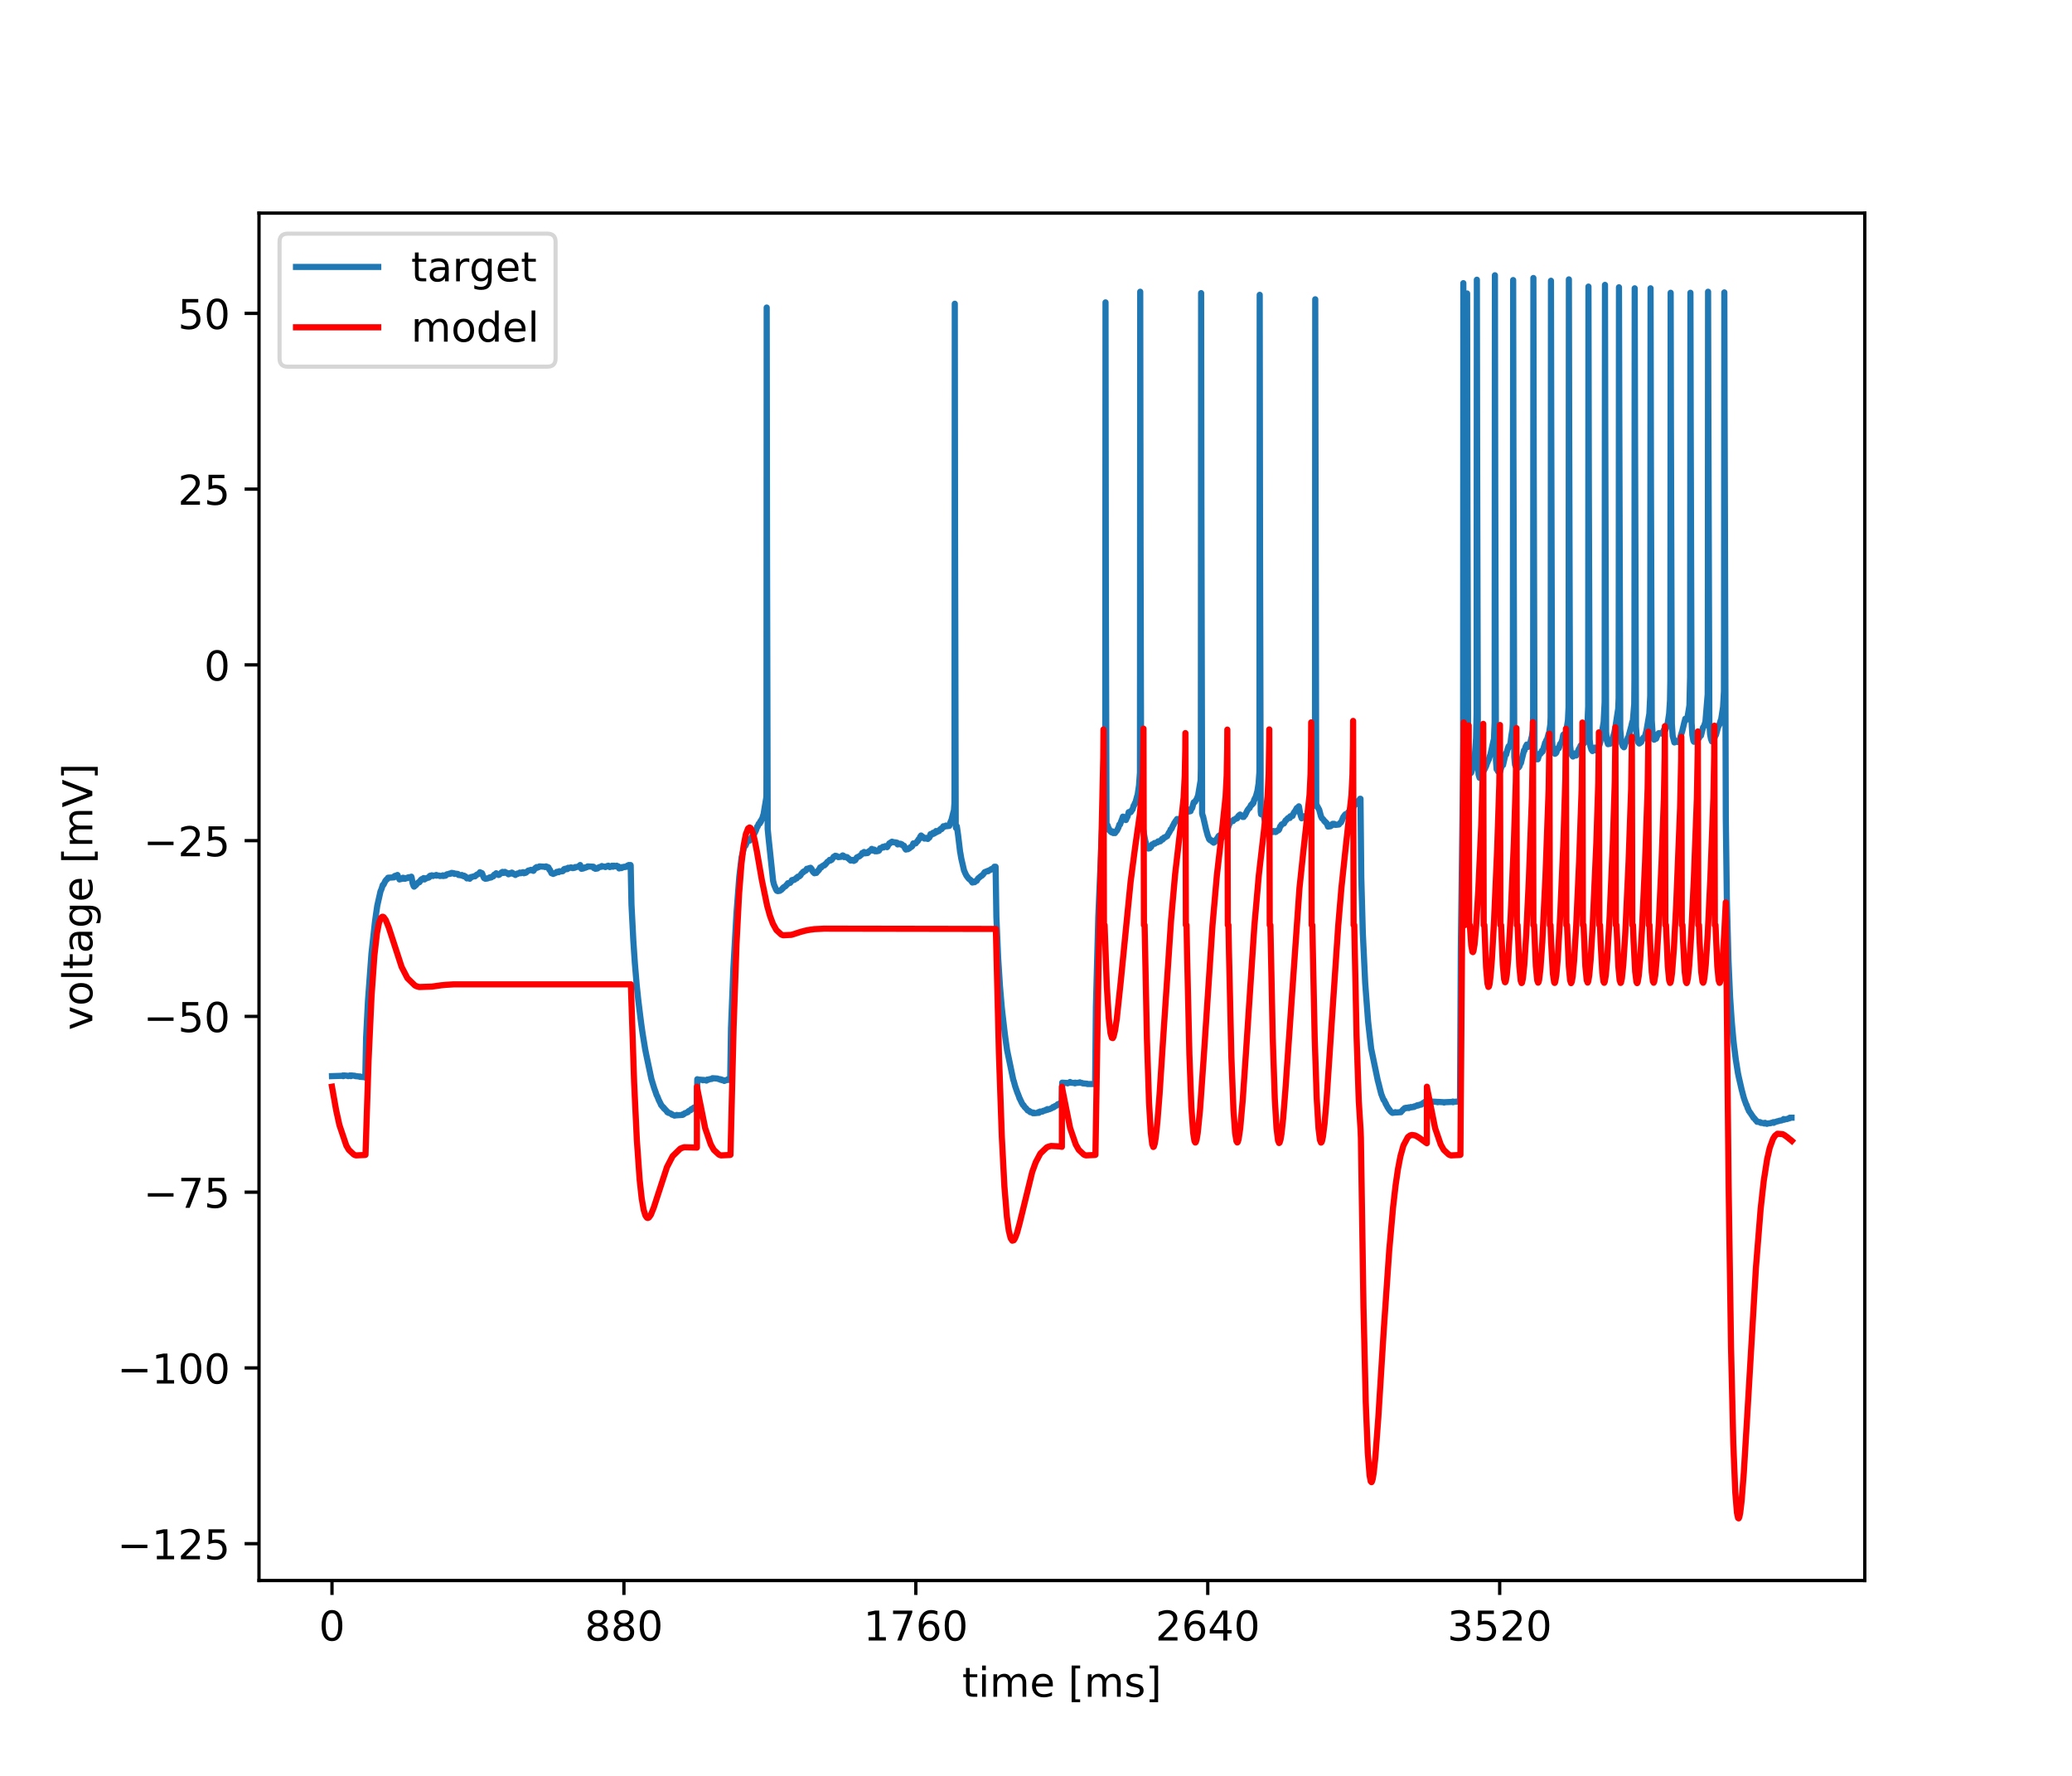 <?xml version="1.0" encoding="utf-8" standalone="no"?>
<!DOCTYPE svg PUBLIC "-//W3C//DTD SVG 1.1//EN"
  "http://www.w3.org/Graphics/SVG/1.1/DTD/svg11.dtd">
<!-- Created with matplotlib (https://matplotlib.org/) -->
<svg height="432pt" version="1.1" viewBox="0 0 504 432" width="504pt" xmlns="http://www.w3.org/2000/svg" xmlns:xlink="http://www.w3.org/1999/xlink">
 <defs>
  <style type="text/css">
*{stroke-linecap:butt;stroke-linejoin:round;}
  </style>
 </defs>
 <g id="figure_1">
  <g id="patch_1">
   <path d="M 0 432 
L 504 432 
L 504 0 
L 0 0 
z
" style="fill:#ffffff;"/>
  </g>
  <g id="axes_1">
   <g id="patch_2">
    <path d="M 63 384.48 
L 453.6 384.48 
L 453.6 51.84 
L 63 51.84 
z
" style="fill:#ffffff;"/>
   </g>
   <g id="matplotlib.axis_1">
    <g id="xtick_1">
     <g id="line2d_1">
      <defs>
       <path d="M 0 0 
L 0 3.5 
" id="maf9a7e0390" style="stroke:#000000;stroke-width:0.8;"/>
      </defs>
      <g>
       <use style="stroke:#000000;stroke-width:0.8;" x="80.755" xlink:href="#maf9a7e0390" y="384.48"/>
      </g>
     </g>
     <g id="text_1">
      <!-- 0 -->
      <defs>
       <path d="M 31.781 66.406 
Q 24.172 66.406 20.328 58.906 
Q 16.5 51.422 16.5 36.375 
Q 16.5 21.391 20.328 13.891 
Q 24.172 6.391 31.781 6.391 
Q 39.453 6.391 43.281 13.891 
Q 47.125 21.391 47.125 36.375 
Q 47.125 51.422 43.281 58.906 
Q 39.453 66.406 31.781 66.406 
z
M 31.781 74.219 
Q 44.047 74.219 50.516 64.516 
Q 56.984 54.828 56.984 36.375 
Q 56.984 17.969 50.516 8.266 
Q 44.047 -1.422 31.781 -1.422 
Q 19.531 -1.422 13.062 8.266 
Q 6.594 17.969 6.594 36.375 
Q 6.594 54.828 13.062 64.516 
Q 19.531 74.219 31.781 74.219 
z
" id="DejaVuSans-48"/>
      </defs>
      <g transform="translate(77.573 399.078)scale(0.1 -0.1)">
       <use xlink:href="#DejaVuSans-48"/>
      </g>
     </g>
    </g>
    <g id="xtick_2">
     <g id="line2d_2">
      <g>
       <use style="stroke:#000000;stroke-width:0.8;" x="151.763" xlink:href="#maf9a7e0390" y="384.48"/>
      </g>
     </g>
     <g id="text_2">
      <!-- 880 -->
      <defs>
       <path d="M 31.781 34.625 
Q 24.75 34.625 20.719 30.859 
Q 16.703 27.094 16.703 20.516 
Q 16.703 13.922 20.719 10.156 
Q 24.75 6.391 31.781 6.391 
Q 38.812 6.391 42.859 10.172 
Q 46.922 13.969 46.922 20.516 
Q 46.922 27.094 42.891 30.859 
Q 38.875 34.625 31.781 34.625 
z
M 21.922 38.812 
Q 15.578 40.375 12.031 44.719 
Q 8.5 49.078 8.5 55.328 
Q 8.5 64.062 14.719 69.141 
Q 20.953 74.219 31.781 74.219 
Q 42.672 74.219 48.875 69.141 
Q 55.078 64.062 55.078 55.328 
Q 55.078 49.078 51.531 44.719 
Q 48 40.375 41.703 38.812 
Q 48.828 37.156 52.797 32.312 
Q 56.781 27.484 56.781 20.516 
Q 56.781 9.906 50.312 4.234 
Q 43.844 -1.422 31.781 -1.422 
Q 19.734 -1.422 13.25 4.234 
Q 6.781 9.906 6.781 20.516 
Q 6.781 27.484 10.781 32.312 
Q 14.797 37.156 21.922 38.812 
z
M 18.312 54.391 
Q 18.312 48.734 21.844 45.562 
Q 25.391 42.391 31.781 42.391 
Q 38.141 42.391 41.719 45.562 
Q 45.312 48.734 45.312 54.391 
Q 45.312 60.062 41.719 63.234 
Q 38.141 66.406 31.781 66.406 
Q 25.391 66.406 21.844 63.234 
Q 18.312 60.062 18.312 54.391 
z
" id="DejaVuSans-56"/>
      </defs>
      <g transform="translate(142.219 399.078)scale(0.1 -0.1)">
       <use xlink:href="#DejaVuSans-56"/>
       <use x="63.623" xlink:href="#DejaVuSans-56"/>
       <use x="127.246" xlink:href="#DejaVuSans-48"/>
      </g>
     </g>
    </g>
    <g id="xtick_3">
     <g id="line2d_3">
      <g>
       <use style="stroke:#000000;stroke-width:0.8;" x="222.772" xlink:href="#maf9a7e0390" y="384.48"/>
      </g>
     </g>
     <g id="text_3">
      <!-- 1760 -->
      <defs>
       <path d="M 12.406 8.297 
L 28.516 8.297 
L 28.516 63.922 
L 10.984 60.406 
L 10.984 69.391 
L 28.422 72.906 
L 38.281 72.906 
L 38.281 8.297 
L 54.391 8.297 
L 54.391 0 
L 12.406 0 
z
" id="DejaVuSans-49"/>
       <path d="M 8.203 72.906 
L 55.078 72.906 
L 55.078 68.703 
L 28.609 0 
L 18.312 0 
L 43.219 64.594 
L 8.203 64.594 
z
" id="DejaVuSans-55"/>
       <path d="M 33.016 40.375 
Q 26.375 40.375 22.484 35.828 
Q 18.609 31.297 18.609 23.391 
Q 18.609 15.531 22.484 10.953 
Q 26.375 6.391 33.016 6.391 
Q 39.656 6.391 43.531 10.953 
Q 47.406 15.531 47.406 23.391 
Q 47.406 31.297 43.531 35.828 
Q 39.656 40.375 33.016 40.375 
z
M 52.594 71.297 
L 52.594 62.312 
Q 48.875 64.062 45.094 64.984 
Q 41.312 65.922 37.594 65.922 
Q 27.828 65.922 22.672 59.328 
Q 17.531 52.734 16.797 39.406 
Q 19.672 43.656 24.016 45.922 
Q 28.375 48.188 33.594 48.188 
Q 44.578 48.188 50.953 41.516 
Q 57.328 34.859 57.328 23.391 
Q 57.328 12.156 50.688 5.359 
Q 44.047 -1.422 33.016 -1.422 
Q 20.359 -1.422 13.672 8.266 
Q 6.984 17.969 6.984 36.375 
Q 6.984 53.656 15.188 63.938 
Q 23.391 74.219 37.203 74.219 
Q 40.922 74.219 44.703 73.484 
Q 48.484 72.75 52.594 71.297 
z
" id="DejaVuSans-54"/>
      </defs>
      <g transform="translate(210.047 399.078)scale(0.1 -0.1)">
       <use xlink:href="#DejaVuSans-49"/>
       <use x="63.623" xlink:href="#DejaVuSans-55"/>
       <use x="127.246" xlink:href="#DejaVuSans-54"/>
       <use x="190.869" xlink:href="#DejaVuSans-48"/>
      </g>
     </g>
    </g>
    <g id="xtick_4">
     <g id="line2d_4">
      <g>
       <use style="stroke:#000000;stroke-width:0.8;" x="293.78" xlink:href="#maf9a7e0390" y="384.48"/>
      </g>
     </g>
     <g id="text_4">
      <!-- 2640 -->
      <defs>
       <path d="M 19.188 8.297 
L 53.609 8.297 
L 53.609 0 
L 7.328 0 
L 7.328 8.297 
Q 12.938 14.109 22.625 23.891 
Q 32.328 33.688 34.812 36.531 
Q 39.547 41.844 41.422 45.531 
Q 43.312 49.219 43.312 52.781 
Q 43.312 58.594 39.234 62.25 
Q 35.156 65.922 28.609 65.922 
Q 23.969 65.922 18.812 64.312 
Q 13.672 62.703 7.812 59.422 
L 7.812 69.391 
Q 13.766 71.781 18.938 73 
Q 24.125 74.219 28.422 74.219 
Q 39.75 74.219 46.484 68.547 
Q 53.219 62.891 53.219 53.422 
Q 53.219 48.922 51.531 44.891 
Q 49.859 40.875 45.406 35.406 
Q 44.188 33.984 37.641 27.219 
Q 31.109 20.453 19.188 8.297 
z
" id="DejaVuSans-50"/>
       <path d="M 37.797 64.312 
L 12.891 25.391 
L 37.797 25.391 
z
M 35.203 72.906 
L 47.609 72.906 
L 47.609 25.391 
L 58.016 25.391 
L 58.016 17.188 
L 47.609 17.188 
L 47.609 0 
L 37.797 0 
L 37.797 17.188 
L 4.891 17.188 
L 4.891 26.703 
z
" id="DejaVuSans-52"/>
      </defs>
      <g transform="translate(281.055 399.078)scale(0.1 -0.1)">
       <use xlink:href="#DejaVuSans-50"/>
       <use x="63.623" xlink:href="#DejaVuSans-54"/>
       <use x="127.246" xlink:href="#DejaVuSans-52"/>
       <use x="190.869" xlink:href="#DejaVuSans-48"/>
      </g>
     </g>
    </g>
    <g id="xtick_5">
     <g id="line2d_5">
      <g>
       <use style="stroke:#000000;stroke-width:0.8;" x="364.789" xlink:href="#maf9a7e0390" y="384.48"/>
      </g>
     </g>
     <g id="text_5">
      <!-- 3520 -->
      <defs>
       <path d="M 40.578 39.312 
Q 47.656 37.797 51.625 33 
Q 55.609 28.219 55.609 21.188 
Q 55.609 10.406 48.188 4.484 
Q 40.766 -1.422 27.094 -1.422 
Q 22.516 -1.422 17.656 -0.516 
Q 12.797 0.391 7.625 2.203 
L 7.625 11.719 
Q 11.719 9.328 16.594 8.109 
Q 21.484 6.891 26.812 6.891 
Q 36.078 6.891 40.938 10.547 
Q 45.797 14.203 45.797 21.188 
Q 45.797 27.641 41.281 31.266 
Q 36.766 34.906 28.719 34.906 
L 20.219 34.906 
L 20.219 43.016 
L 29.109 43.016 
Q 36.375 43.016 40.234 45.922 
Q 44.094 48.828 44.094 54.297 
Q 44.094 59.906 40.109 62.906 
Q 36.141 65.922 28.719 65.922 
Q 24.656 65.922 20.016 65.031 
Q 15.375 64.156 9.812 62.312 
L 9.812 71.094 
Q 15.438 72.656 20.344 73.438 
Q 25.25 74.219 29.594 74.219 
Q 40.828 74.219 47.359 69.109 
Q 53.906 64.016 53.906 55.328 
Q 53.906 49.266 50.438 45.094 
Q 46.969 40.922 40.578 39.312 
z
" id="DejaVuSans-51"/>
       <path d="M 10.797 72.906 
L 49.516 72.906 
L 49.516 64.594 
L 19.828 64.594 
L 19.828 46.734 
Q 21.969 47.469 24.109 47.828 
Q 26.266 48.188 28.422 48.188 
Q 40.625 48.188 47.75 41.5 
Q 54.891 34.812 54.891 23.391 
Q 54.891 11.625 47.562 5.094 
Q 40.234 -1.422 26.906 -1.422 
Q 22.312 -1.422 17.547 -0.641 
Q 12.797 0.141 7.719 1.703 
L 7.719 11.625 
Q 12.109 9.234 16.797 8.062 
Q 21.484 6.891 26.703 6.891 
Q 35.156 6.891 40.078 11.328 
Q 45.016 15.766 45.016 23.391 
Q 45.016 31 40.078 35.438 
Q 35.156 39.891 26.703 39.891 
Q 22.75 39.891 18.812 39.016 
Q 14.891 38.141 10.797 36.281 
z
" id="DejaVuSans-53"/>
      </defs>
      <g transform="translate(352.064 399.078)scale(0.1 -0.1)">
       <use xlink:href="#DejaVuSans-51"/>
       <use x="63.623" xlink:href="#DejaVuSans-53"/>
       <use x="127.246" xlink:href="#DejaVuSans-50"/>
       <use x="190.869" xlink:href="#DejaVuSans-48"/>
      </g>
     </g>
    </g>
    <g id="text_6">
     <!-- time [ms] -->
     <defs>
      <path d="M 18.312 70.219 
L 18.312 54.688 
L 36.812 54.688 
L 36.812 47.703 
L 18.312 47.703 
L 18.312 18.016 
Q 18.312 11.328 20.141 9.422 
Q 21.969 7.516 27.594 7.516 
L 36.812 7.516 
L 36.812 0 
L 27.594 0 
Q 17.188 0 13.234 3.875 
Q 9.281 7.766 9.281 18.016 
L 9.281 47.703 
L 2.688 47.703 
L 2.688 54.688 
L 9.281 54.688 
L 9.281 70.219 
z
" id="DejaVuSans-116"/>
      <path d="M 9.422 54.688 
L 18.406 54.688 
L 18.406 0 
L 9.422 0 
z
M 9.422 75.984 
L 18.406 75.984 
L 18.406 64.594 
L 9.422 64.594 
z
" id="DejaVuSans-105"/>
      <path d="M 52 44.188 
Q 55.375 50.25 60.062 53.125 
Q 64.75 56 71.094 56 
Q 79.641 56 84.281 50.016 
Q 88.922 44.047 88.922 33.016 
L 88.922 0 
L 79.891 0 
L 79.891 32.719 
Q 79.891 40.578 77.094 44.375 
Q 74.312 48.188 68.609 48.188 
Q 61.625 48.188 57.562 43.547 
Q 53.516 38.922 53.516 30.906 
L 53.516 0 
L 44.484 0 
L 44.484 32.719 
Q 44.484 40.625 41.703 44.406 
Q 38.922 48.188 33.109 48.188 
Q 26.219 48.188 22.156 43.531 
Q 18.109 38.875 18.109 30.906 
L 18.109 0 
L 9.078 0 
L 9.078 54.688 
L 18.109 54.688 
L 18.109 46.188 
Q 21.188 51.219 25.484 53.609 
Q 29.781 56 35.688 56 
Q 41.656 56 45.828 52.969 
Q 50 49.953 52 44.188 
z
" id="DejaVuSans-109"/>
      <path d="M 56.203 29.594 
L 56.203 25.203 
L 14.891 25.203 
Q 15.484 15.922 20.484 11.062 
Q 25.484 6.203 34.422 6.203 
Q 39.594 6.203 44.453 7.469 
Q 49.312 8.734 54.109 11.281 
L 54.109 2.781 
Q 49.266 0.734 44.188 -0.344 
Q 39.109 -1.422 33.891 -1.422 
Q 20.797 -1.422 13.156 6.188 
Q 5.516 13.812 5.516 26.812 
Q 5.516 40.234 12.766 48.109 
Q 20.016 56 32.328 56 
Q 43.359 56 49.781 48.891 
Q 56.203 41.797 56.203 29.594 
z
M 47.219 32.234 
Q 47.125 39.594 43.094 43.984 
Q 39.062 48.391 32.422 48.391 
Q 24.906 48.391 20.391 44.141 
Q 15.875 39.891 15.188 32.172 
z
" id="DejaVuSans-101"/>
      <path id="DejaVuSans-32"/>
      <path d="M 8.594 75.984 
L 29.297 75.984 
L 29.297 69 
L 17.578 69 
L 17.578 -6.203 
L 29.297 -6.203 
L 29.297 -13.188 
L 8.594 -13.188 
z
" id="DejaVuSans-91"/>
      <path d="M 44.281 53.078 
L 44.281 44.578 
Q 40.484 46.531 36.375 47.5 
Q 32.281 48.484 27.875 48.484 
Q 21.188 48.484 17.844 46.438 
Q 14.5 44.391 14.5 40.281 
Q 14.5 37.156 16.891 35.375 
Q 19.281 33.594 26.516 31.984 
L 29.594 31.297 
Q 39.156 29.25 43.188 25.516 
Q 47.219 21.781 47.219 15.094 
Q 47.219 7.469 41.188 3.016 
Q 35.156 -1.422 24.609 -1.422 
Q 20.219 -1.422 15.453 -0.562 
Q 10.688 0.297 5.422 2 
L 5.422 11.281 
Q 10.406 8.688 15.234 7.391 
Q 20.062 6.109 24.812 6.109 
Q 31.156 6.109 34.562 8.281 
Q 37.984 10.453 37.984 14.406 
Q 37.984 18.062 35.516 20.016 
Q 33.062 21.969 24.703 23.781 
L 21.578 24.516 
Q 13.234 26.266 9.516 29.906 
Q 5.812 33.547 5.812 39.891 
Q 5.812 47.609 11.281 51.797 
Q 16.75 56 26.812 56 
Q 31.781 56 36.172 55.266 
Q 40.578 54.547 44.281 53.078 
z
" id="DejaVuSans-115"/>
      <path d="M 30.422 75.984 
L 30.422 -13.188 
L 9.719 -13.188 
L 9.719 -6.203 
L 21.391 -6.203 
L 21.391 69 
L 9.719 69 
L 9.719 75.984 
z
" id="DejaVuSans-93"/>
     </defs>
     <g transform="translate(234.038 412.757)scale(0.1 -0.1)">
      <use xlink:href="#DejaVuSans-116"/>
      <use x="39.209" xlink:href="#DejaVuSans-105"/>
      <use x="66.992" xlink:href="#DejaVuSans-109"/>
      <use x="164.404" xlink:href="#DejaVuSans-101"/>
      <use x="225.928" xlink:href="#DejaVuSans-32"/>
      <use x="257.715" xlink:href="#DejaVuSans-91"/>
      <use x="296.729" xlink:href="#DejaVuSans-109"/>
      <use x="394.141" xlink:href="#DejaVuSans-115"/>
      <use x="446.24" xlink:href="#DejaVuSans-93"/>
     </g>
    </g>
   </g>
   <g id="matplotlib.axis_2">
    <g id="ytick_1">
     <g id="line2d_6">
      <defs>
       <path d="M 0 0 
L -3.5 0 
" id="mff77759da6" style="stroke:#000000;stroke-width:0.8;"/>
      </defs>
      <g>
       <use style="stroke:#000000;stroke-width:0.8;" x="63" xlink:href="#mff77759da6" y="375.517"/>
      </g>
     </g>
     <g id="text_7">
      <!-- −125 -->
      <defs>
       <path d="M 10.594 35.5 
L 73.188 35.5 
L 73.188 27.203 
L 10.594 27.203 
z
" id="DejaVuSans-8722"/>
      </defs>
      <g transform="translate(28.533 379.316)scale(0.1 -0.1)">
       <use xlink:href="#DejaVuSans-8722"/>
       <use x="83.789" xlink:href="#DejaVuSans-49"/>
       <use x="147.412" xlink:href="#DejaVuSans-50"/>
       <use x="211.035" xlink:href="#DejaVuSans-53"/>
      </g>
     </g>
    </g>
    <g id="ytick_2">
     <g id="line2d_7">
      <g>
       <use style="stroke:#000000;stroke-width:0.8;" x="63" xlink:href="#mff77759da6" y="332.761"/>
      </g>
     </g>
     <g id="text_8">
      <!-- −100 -->
      <g transform="translate(28.533 336.561)scale(0.1 -0.1)">
       <use xlink:href="#DejaVuSans-8722"/>
       <use x="83.789" xlink:href="#DejaVuSans-49"/>
       <use x="147.412" xlink:href="#DejaVuSans-48"/>
       <use x="211.035" xlink:href="#DejaVuSans-48"/>
      </g>
     </g>
    </g>
    <g id="ytick_3">
     <g id="line2d_8">
      <g>
       <use style="stroke:#000000;stroke-width:0.8;" x="63" xlink:href="#mff77759da6" y="290.006"/>
      </g>
     </g>
     <g id="text_9">
      <!-- −75 -->
      <g transform="translate(34.895 293.805)scale(0.1 -0.1)">
       <use xlink:href="#DejaVuSans-8722"/>
       <use x="83.789" xlink:href="#DejaVuSans-55"/>
       <use x="147.412" xlink:href="#DejaVuSans-53"/>
      </g>
     </g>
    </g>
    <g id="ytick_4">
     <g id="line2d_9">
      <g>
       <use style="stroke:#000000;stroke-width:0.8;" x="63" xlink:href="#mff77759da6" y="247.251"/>
      </g>
     </g>
     <g id="text_10">
      <!-- −50 -->
      <g transform="translate(34.895 251.05)scale(0.1 -0.1)">
       <use xlink:href="#DejaVuSans-8722"/>
       <use x="83.789" xlink:href="#DejaVuSans-53"/>
       <use x="147.412" xlink:href="#DejaVuSans-48"/>
      </g>
     </g>
    </g>
    <g id="ytick_5">
     <g id="line2d_10">
      <g>
       <use style="stroke:#000000;stroke-width:0.8;" x="63" xlink:href="#mff77759da6" y="204.495"/>
      </g>
     </g>
     <g id="text_11">
      <!-- −25 -->
      <g transform="translate(34.895 208.295)scale(0.1 -0.1)">
       <use xlink:href="#DejaVuSans-8722"/>
       <use x="83.789" xlink:href="#DejaVuSans-50"/>
       <use x="147.412" xlink:href="#DejaVuSans-53"/>
      </g>
     </g>
    </g>
    <g id="ytick_6">
     <g id="line2d_11">
      <g>
       <use style="stroke:#000000;stroke-width:0.8;" x="63" xlink:href="#mff77759da6" y="161.74"/>
      </g>
     </g>
     <g id="text_12">
      <!-- 0 -->
      <g transform="translate(49.638 165.539)scale(0.1 -0.1)">
       <use xlink:href="#DejaVuSans-48"/>
      </g>
     </g>
    </g>
    <g id="ytick_7">
     <g id="line2d_12">
      <g>
       <use style="stroke:#000000;stroke-width:0.8;" x="63" xlink:href="#mff77759da6" y="118.985"/>
      </g>
     </g>
     <g id="text_13">
      <!-- 25 -->
      <g transform="translate(43.275 122.784)scale(0.1 -0.1)">
       <use xlink:href="#DejaVuSans-50"/>
       <use x="63.623" xlink:href="#DejaVuSans-53"/>
      </g>
     </g>
    </g>
    <g id="ytick_8">
     <g id="line2d_13">
      <g>
       <use style="stroke:#000000;stroke-width:0.8;" x="63" xlink:href="#mff77759da6" y="76.229"/>
      </g>
     </g>
     <g id="text_14">
      <!-- 50 -->
      <g transform="translate(43.275 80.028)scale(0.1 -0.1)">
       <use xlink:href="#DejaVuSans-53"/>
       <use x="63.623" xlink:href="#DejaVuSans-48"/>
      </g>
     </g>
    </g>
    <g id="text_15">
     <!-- voltage [mV] -->
     <defs>
      <path d="M 2.984 54.688 
L 12.5 54.688 
L 29.594 8.797 
L 46.688 54.688 
L 56.203 54.688 
L 35.688 0 
L 23.484 0 
z
" id="DejaVuSans-118"/>
      <path d="M 30.609 48.391 
Q 23.391 48.391 19.188 42.75 
Q 14.984 37.109 14.984 27.297 
Q 14.984 17.484 19.156 11.844 
Q 23.344 6.203 30.609 6.203 
Q 37.797 6.203 41.984 11.859 
Q 46.188 17.531 46.188 27.297 
Q 46.188 37.016 41.984 42.703 
Q 37.797 48.391 30.609 48.391 
z
M 30.609 56 
Q 42.328 56 49.016 48.375 
Q 55.719 40.766 55.719 27.297 
Q 55.719 13.875 49.016 6.219 
Q 42.328 -1.422 30.609 -1.422 
Q 18.844 -1.422 12.172 6.219 
Q 5.516 13.875 5.516 27.297 
Q 5.516 40.766 12.172 48.375 
Q 18.844 56 30.609 56 
z
" id="DejaVuSans-111"/>
      <path d="M 9.422 75.984 
L 18.406 75.984 
L 18.406 0 
L 9.422 0 
z
" id="DejaVuSans-108"/>
      <path d="M 34.281 27.484 
Q 23.391 27.484 19.188 25 
Q 14.984 22.516 14.984 16.5 
Q 14.984 11.719 18.141 8.906 
Q 21.297 6.109 26.703 6.109 
Q 34.188 6.109 38.703 11.406 
Q 43.219 16.703 43.219 25.484 
L 43.219 27.484 
z
M 52.203 31.203 
L 52.203 0 
L 43.219 0 
L 43.219 8.297 
Q 40.141 3.328 35.547 0.953 
Q 30.953 -1.422 24.312 -1.422 
Q 15.922 -1.422 10.953 3.297 
Q 6 8.016 6 15.922 
Q 6 25.141 12.172 29.828 
Q 18.359 34.516 30.609 34.516 
L 43.219 34.516 
L 43.219 35.406 
Q 43.219 41.609 39.141 45 
Q 35.062 48.391 27.688 48.391 
Q 23 48.391 18.547 47.266 
Q 14.109 46.141 10.016 43.891 
L 10.016 52.203 
Q 14.938 54.109 19.578 55.047 
Q 24.219 56 28.609 56 
Q 40.484 56 46.344 49.844 
Q 52.203 43.703 52.203 31.203 
z
" id="DejaVuSans-97"/>
      <path d="M 45.406 27.984 
Q 45.406 37.75 41.375 43.109 
Q 37.359 48.484 30.078 48.484 
Q 22.859 48.484 18.828 43.109 
Q 14.797 37.75 14.797 27.984 
Q 14.797 18.266 18.828 12.891 
Q 22.859 7.516 30.078 7.516 
Q 37.359 7.516 41.375 12.891 
Q 45.406 18.266 45.406 27.984 
z
M 54.391 6.781 
Q 54.391 -7.172 48.188 -13.984 
Q 42 -20.797 29.203 -20.797 
Q 24.469 -20.797 20.266 -20.094 
Q 16.062 -19.391 12.109 -17.922 
L 12.109 -9.188 
Q 16.062 -11.328 19.922 -12.344 
Q 23.781 -13.375 27.781 -13.375 
Q 36.625 -13.375 41.016 -8.766 
Q 45.406 -4.156 45.406 5.172 
L 45.406 9.625 
Q 42.625 4.781 38.281 2.391 
Q 33.938 0 27.875 0 
Q 17.828 0 11.672 7.656 
Q 5.516 15.328 5.516 27.984 
Q 5.516 40.672 11.672 48.328 
Q 17.828 56 27.875 56 
Q 33.938 56 38.281 53.609 
Q 42.625 51.219 45.406 46.391 
L 45.406 54.688 
L 54.391 54.688 
z
" id="DejaVuSans-103"/>
      <path d="M 28.609 0 
L 0.781 72.906 
L 11.078 72.906 
L 34.188 11.531 
L 57.328 72.906 
L 67.578 72.906 
L 39.797 0 
z
" id="DejaVuSans-86"/>
     </defs>
     <g transform="translate(22.453 250.624)rotate(-90)scale(0.1 -0.1)">
      <use xlink:href="#DejaVuSans-118"/>
      <use x="59.18" xlink:href="#DejaVuSans-111"/>
      <use x="120.361" xlink:href="#DejaVuSans-108"/>
      <use x="148.145" xlink:href="#DejaVuSans-116"/>
      <use x="187.354" xlink:href="#DejaVuSans-97"/>
      <use x="248.633" xlink:href="#DejaVuSans-103"/>
      <use x="312.109" xlink:href="#DejaVuSans-101"/>
      <use x="373.633" xlink:href="#DejaVuSans-32"/>
      <use x="405.42" xlink:href="#DejaVuSans-91"/>
      <use x="444.434" xlink:href="#DejaVuSans-109"/>
      <use x="541.846" xlink:href="#DejaVuSans-86"/>
      <use x="610.254" xlink:href="#DejaVuSans-93"/>
     </g>
    </g>
   </g>
   <g id="line2d_14">
    <path clip-path="url(#p91f3078461)" d="M 80.755 261.781 
L 83.385 261.697 
L 83.417 261.614 
L 83.466 261.781 
L 83.498 261.697 
L 83.514 261.781 
L 83.595 261.697 
L 83.724 261.614 
L 84.547 261.697 
L 84.676 261.781 
L 84.967 261.697 
L 85.096 261.614 
L 85.176 261.697 
L 85.209 261.614 
L 85.338 261.697 
L 85.354 261.781 
L 85.402 261.614 
L 85.435 261.614 
L 86.322 261.697 
L 86.451 261.781 
L 87.42 261.864 
L 87.533 261.948 
L 87.581 261.864 
L 87.646 261.948 
L 88.695 262.031 
L 88.808 262.115 
L 88.856 262.031 
L 89.05 252.512 
L 89.502 243.576 
L 90.357 231.969 
L 91.196 224.37 
L 91.47 222.366 
L 91.777 220.278 
L 92.552 216.854 
L 92.584 216.771 
L 92.794 216.27 
L 92.826 216.186 
L 93.116 215.268 
L 93.31 215.184 
L 93.504 214.767 
L 93.552 214.683 
L 93.746 214.266 
L 93.859 214.182 
L 94.02 213.932 
L 94.214 213.848 
L 94.391 213.514 
L 95.844 213.431 
L 95.989 213.096 
L 96.005 213.18 
L 96.118 213.096 
L 96.247 213.013 
L 96.554 212.929 
L 96.683 212.846 
L 96.893 213.347 
L 96.957 213.431 
L 97.167 213.932 
L 97.393 213.848 
L 97.425 213.765 
L 97.506 213.848 
L 97.845 213.765 
L 97.99 213.598 
L 98.006 213.681 
L 98.039 213.514 
L 98.103 213.598 
L 98.265 213.681 
L 98.297 213.765 
L 98.361 213.598 
L 98.507 213.681 
L 98.539 213.765 
L 98.571 213.598 
L 98.62 213.681 
L 99.12 213.598 
L 99.265 213.431 
L 99.959 213.347 
L 100.056 213.264 
L 100.072 213.347 
L 100.121 213.431 
L 100.363 214.85 
L 100.605 215.518 
L 100.653 215.602 
L 100.734 215.685 
L 100.766 215.602 
L 100.944 215.518 
L 101.057 215.268 
L 101.089 215.351 
L 101.218 215.268 
L 101.395 214.934 
L 101.428 215.017 
L 101.508 214.934 
L 101.557 214.85 
L 101.702 214.683 
L 101.831 214.6 
L 101.96 214.516 
L 102.041 214.6 
L 102.073 214.516 
L 102.154 214.433 
L 102.331 214.099 
L 102.348 214.182 
L 102.38 214.015 
L 102.428 214.099 
L 102.59 213.848 
L 102.719 213.932 
L 102.993 213.848 
L 103.058 213.598 
L 103.122 213.765 
L 103.235 213.848 
L 103.251 213.932 
L 103.332 213.765 
L 103.348 213.848 
L 103.461 213.681 
L 103.477 213.765 
L 103.687 213.681 
L 103.816 213.598 
L 104.091 213.514 
L 104.187 213.431 
L 104.203 213.514 
L 104.381 213.431 
L 104.526 213.096 
L 104.542 213.18 
L 104.639 213.096 
L 104.688 213.013 
L 104.752 213.096 
L 104.897 213.013 
L 105.027 212.929 
L 105.236 213.013 
L 105.317 213.096 
L 105.349 213.013 
L 106.108 212.929 
L 106.124 212.846 
L 106.172 213.013 
L 106.221 212.929 
L 106.882 213.013 
L 107.012 213.096 
L 107.705 213.013 
L 107.738 212.929 
L 107.786 213.096 
L 107.802 213.096 
L 108.383 213.013 
L 108.529 212.846 
L 108.577 212.762 
L 108.706 212.679 
L 109.255 212.595 
L 109.335 212.512 
L 109.368 212.595 
L 109.691 212.512 
L 109.82 212.345 
L 109.916 212.428 
L 109.933 212.345 
L 110.417 212.428 
L 110.562 212.595 
L 110.691 212.512 
L 111.369 212.595 
L 111.53 212.846 
L 112.256 212.929 
L 112.321 212.846 
L 112.386 213.013 
L 112.821 213.096 
L 112.837 213.18 
L 112.87 213.013 
L 112.934 213.096 
L 113.176 213.18 
L 113.338 213.431 
L 113.435 213.514 
L 113.58 213.681 
L 113.79 213.598 
L 113.87 213.514 
L 113.903 213.598 
L 114.161 213.681 
L 114.258 213.765 
L 114.274 213.681 
L 114.387 213.514 
L 114.403 213.598 
L 114.484 213.514 
L 114.58 213.347 
L 114.613 213.431 
L 114.806 213.347 
L 114.935 213.264 
L 115.355 213.18 
L 115.484 213.096 
L 115.533 213.18 
L 115.581 213.096 
L 115.71 213.013 
L 115.839 212.929 
L 115.984 212.762 
L 116.21 212.679 
L 116.339 212.595 
L 116.485 212.512 
L 116.63 212.345 
L 116.711 212.261 
L 116.743 212.178 
L 116.824 212.261 
L 117.017 212.345 
L 117.033 212.428 
L 117.13 212.345 
L 117.259 212.428 
L 117.501 213.096 
L 117.55 213.18 
L 117.744 213.598 
L 117.921 213.681 
L 118.05 213.765 
L 118.647 213.681 
L 118.776 213.598 
L 119.051 213.514 
L 119.131 213.431 
L 119.164 213.514 
L 119.519 213.431 
L 119.664 213.264 
L 119.809 213.18 
L 119.938 213.096 
L 120.003 213.18 
L 120.051 213.096 
L 120.229 212.762 
L 120.439 212.679 
L 120.568 212.595 
L 120.665 212.512 
L 120.697 212.428 
L 120.745 212.595 
L 120.761 212.595 
L 120.858 212.679 
L 120.874 212.595 
L 121.116 212.679 
L 121.262 212.846 
L 121.471 212.762 
L 121.617 212.595 
L 121.778 212.512 
L 121.939 212.261 
L 122.117 212.178 
L 122.246 212.094 
L 122.407 212.345 
L 122.424 212.261 
L 122.52 212.345 
L 122.698 212.261 
L 122.811 212.094 
L 122.827 212.178 
L 123.134 212.261 
L 123.279 212.428 
L 123.553 212.512 
L 123.682 212.679 
L 123.844 212.428 
L 123.924 212.512 
L 123.941 212.595 
L 124.005 212.428 
L 124.021 212.428 
L 124.36 212.345 
L 124.489 212.261 
L 124.683 212.345 
L 124.844 212.595 
L 125.28 212.679 
L 125.361 212.846 
L 125.393 212.762 
L 125.522 212.679 
L 125.764 212.595 
L 125.78 212.512 
L 125.877 212.595 
L 126.039 212.512 
L 126.168 212.428 
L 126.329 212.345 
L 126.458 212.261 
L 126.587 212.345 
L 126.652 212.428 
L 126.7 212.345 
L 127.136 212.261 
L 127.152 212.178 
L 127.233 212.261 
L 127.249 212.345 
L 127.297 212.178 
L 127.33 212.178 
L 127.394 212.261 
L 127.443 212.428 
L 127.507 212.345 
L 127.636 212.261 
L 127.765 212.345 
L 127.975 212.261 
L 128.12 212.094 
L 128.217 212.011 
L 128.346 211.927 
L 128.411 211.844 
L 128.54 211.76 
L 129.089 211.677 
L 129.137 211.593 
L 129.202 211.677 
L 129.605 211.76 
L 129.734 211.844 
L 129.831 211.76 
L 130.025 211.343 
L 130.138 211.259 
L 130.283 211.092 
L 130.525 211.009 
L 130.541 210.925 
L 130.59 211.092 
L 130.622 211.009 
L 130.67 211.092 
L 130.735 211.009 
L 131.074 210.925 
L 131.219 210.758 
L 132.478 210.842 
L 132.607 210.925 
L 132.768 210.842 
L 132.817 210.758 
L 132.881 210.842 
L 133.269 210.925 
L 133.398 211.009 
L 133.414 211.009 
L 133.559 211.426 
L 133.591 211.343 
L 133.64 211.593 
L 133.656 211.51 
L 133.769 211.593 
L 133.963 212.011 
L 133.995 212.094 
L 134.156 212.428 
L 134.285 212.345 
L 134.431 212.428 
L 134.56 212.595 
L 134.689 212.512 
L 134.979 212.428 
L 135.108 212.345 
L 135.334 212.261 
L 135.415 212.094 
L 135.463 212.178 
L 135.818 212.094 
L 135.835 212.011 
L 135.867 212.178 
L 135.931 212.094 
L 136.044 212.011 
L 136.06 211.927 
L 136.157 212.011 
L 136.884 211.927 
L 137.061 211.593 
L 137.174 211.51 
L 137.206 211.426 
L 137.239 211.593 
L 137.271 211.593 
L 137.368 211.51 
L 137.432 211.343 
L 137.481 211.51 
L 137.69 211.426 
L 137.836 211.259 
L 137.981 211.426 
L 138.11 211.343 
L 138.207 211.092 
L 138.255 211.176 
L 138.707 211.092 
L 138.836 211.009 
L 138.901 211.092 
L 138.949 211.009 
L 139.127 211.092 
L 139.256 211.176 
L 139.304 211.092 
L 139.369 211.176 
L 139.772 211.092 
L 139.901 210.925 
L 139.998 211.009 
L 140.014 210.925 
L 140.757 210.842 
L 140.918 210.591 
L 141.047 210.508 
L 141.128 210.424 
L 141.16 210.508 
L 141.435 211.343 
L 141.903 211.259 
L 142.032 211.176 
L 142.145 211.092 
L 142.274 211.009 
L 142.387 211.092 
L 142.516 211.009 
L 142.806 210.925 
L 142.952 210.758 
L 144.339 210.842 
L 144.469 211.176 
L 144.485 211.092 
L 144.582 211.009 
L 144.598 211.092 
L 144.678 211.176 
L 144.824 211.343 
L 145.34 211.259 
L 145.485 211.092 
L 145.647 211.009 
L 145.776 210.925 
L 146.308 210.842 
L 146.389 210.675 
L 146.437 210.758 
L 147.244 210.842 
L 147.26 210.925 
L 147.357 210.842 
L 147.551 210.758 
L 147.68 210.675 
L 147.809 210.758 
L 147.938 210.675 
L 147.971 210.591 
L 148.051 210.675 
L 148.18 210.758 
L 148.326 210.925 
L 148.374 210.842 
L 148.503 210.758 
L 148.632 210.842 
L 148.858 210.758 
L 148.89 210.591 
L 148.987 210.675 
L 149.1 210.758 
L 149.116 210.842 
L 149.165 210.675 
L 149.213 210.758 
L 149.358 210.591 
L 149.697 210.675 
L 149.826 210.758 
L 149.972 210.758 
L 150.004 210.591 
L 150.085 210.675 
L 150.407 210.758 
L 150.601 211.259 
L 150.762 211.009 
L 151.085 211.092 
L 151.15 211.176 
L 151.198 211.092 
L 151.327 211.009 
L 151.343 211.092 
L 151.376 210.925 
L 151.44 211.009 
L 151.811 210.925 
L 151.844 210.842 
L 151.924 210.925 
L 152.425 210.842 
L 152.586 210.591 
L 152.909 210.508 
L 152.941 210.424 
L 153.006 210.591 
L 153.054 210.508 
L 153.07 210.424 
L 153.151 210.591 
L 153.328 210.508 
L 153.361 210.424 
L 153.409 210.508 
L 153.603 220.028 
L 154.055 228.879 
L 154.426 234.307 
L 154.862 239.485 
L 154.991 240.737 
L 155.265 243.326 
L 155.765 247.418 
L 155.991 249.171 
L 156.314 251.426 
L 156.927 255.184 
L 157.137 256.269 
L 158.46 262.532 
L 158.493 262.616 
L 158.815 263.701 
L 158.848 263.785 
L 159.154 264.787 
L 159.187 264.871 
L 159.429 265.539 
L 159.461 265.622 
L 159.735 266.457 
L 159.816 266.541 
L 160.026 267.042 
L 160.058 267.125 
L 160.284 267.71 
L 160.349 267.793 
L 160.542 268.211 
L 160.607 268.294 
L 160.8 268.795 
L 160.817 268.712 
L 160.865 268.879 
L 160.897 268.879 
L 160.978 268.962 
L 161.139 269.213 
L 161.301 269.296 
L 161.478 269.63 
L 161.527 269.547 
L 161.591 269.63 
L 161.753 269.881 
L 161.898 269.964 
L 162.043 270.131 
L 162.092 270.215 
L 162.237 270.382 
L 162.285 270.466 
L 162.317 270.549 
L 162.398 270.466 
L 162.463 270.549 
L 162.608 270.716 
L 162.995 270.8 
L 163.124 270.883 
L 163.318 270.967 
L 163.431 271.134 
L 163.447 271.05 
L 163.528 271.134 
L 163.657 271.217 
L 163.931 271.301 
L 164.06 271.384 
L 164.545 271.301 
L 164.625 271.217 
L 164.658 271.301 
L 165.997 271.217 
L 166.126 271.05 
L 166.207 271.134 
L 166.239 271.05 
L 166.433 270.967 
L 166.578 270.8 
L 166.901 270.716 
L 167.03 270.633 
L 167.304 270.549 
L 167.466 270.298 
L 167.659 270.215 
L 167.788 270.131 
L 168.014 270.048 
L 168.176 269.797 
L 168.192 269.881 
L 168.289 269.797 
L 168.45 269.714 
L 168.563 269.63 
L 168.579 269.714 
L 168.628 269.547 
L 168.66 269.547 
L 168.837 269.463 
L 168.853 269.38 
L 168.886 269.547 
L 168.95 269.463 
L 169.128 269.38 
L 169.273 269.213 
L 169.418 269.129 
L 169.499 269.046 
L 169.612 262.532 
L 169.709 262.616 
L 169.725 262.699 
L 169.822 262.616 
L 170.951 262.699 
L 170.968 262.783 
L 171.064 262.699 
L 171.791 262.783 
L 171.823 262.866 
L 171.904 262.783 
L 172.049 262.616 
L 172.178 262.699 
L 172.388 262.616 
L 172.517 262.532 
L 173.162 262.449 
L 173.308 262.282 
L 174.518 262.365 
L 174.647 262.449 
L 175.115 262.532 
L 175.147 262.616 
L 175.228 262.532 
L 175.39 262.616 
L 175.406 262.699 
L 175.502 262.616 
L 175.615 262.699 
L 175.712 262.783 
L 175.728 262.699 
L 175.954 262.783 
L 176.083 262.866 
L 176.1 262.783 
L 176.18 262.95 
L 176.196 262.866 
L 176.664 262.783 
L 176.794 262.699 
L 176.939 262.616 
L 177.019 262.699 
L 177.068 262.532 
L 177.213 262.616 
L 177.294 262.699 
L 177.326 262.616 
L 177.617 262.616 
L 177.81 250.173 
L 178.391 235.56 
L 179.15 222.115 
L 179.828 213.264 
L 180.392 208.504 
L 180.925 206.332 
L 180.957 206.249 
L 181.151 205.831 
L 181.312 205.748 
L 181.522 205.247 
L 181.538 205.247 
L 181.683 204.829 
L 181.764 204.746 
L 181.909 204.579 
L 182.329 204.495 
L 182.523 204.078 
L 182.668 203.994 
L 182.862 203.577 
L 182.926 203.66 
L 182.975 203.744 
L 183.039 203.66 
L 183.104 203.577 
L 183.265 203.326 
L 183.313 203.243 
L 183.539 202.658 
L 183.62 202.575 
L 183.83 202.074 
L 183.894 201.99 
L 184.185 201.072 
L 184.233 201.155 
L 184.298 201.072 
L 184.54 200.403 
L 184.814 200.32 
L 184.927 199.819 
L 184.992 199.986 
L 185.072 199.902 
L 185.25 199.318 
L 185.282 199.401 
L 185.347 199.318 
L 185.67 198.232 
L 185.718 198.149 
L 186.412 193.973 
L 186.428 193.472 
L 186.444 188.295 
L 186.493 74.81 
L 186.573 134.183 
L 186.735 201.656 
L 186.945 203.827 
L 188.058 214.349 
L 188.074 214.349 
L 188.252 215.101 
L 188.478 215.685 
L 188.526 215.769 
L 188.752 216.353 
L 188.8 216.437 
L 188.962 216.687 
L 189.026 216.604 
L 189.059 216.687 
L 189.188 216.771 
L 189.72 216.687 
L 189.866 216.52 
L 190.091 216.437 
L 190.237 216.27 
L 190.285 216.186 
L 190.414 216.019 
L 190.43 216.103 
L 190.495 215.936 
L 190.511 215.936 
L 190.592 215.852 
L 190.721 215.769 
L 190.898 215.685 
L 191.028 215.602 
L 191.14 215.518 
L 191.302 215.268 
L 191.463 215.184 
L 191.641 214.85 
L 192.206 214.767 
L 192.367 214.516 
L 192.464 214.433 
L 192.625 214.099 
L 192.754 214.182 
L 192.835 214.099 
L 192.9 214.015 
L 192.948 214.099 
L 193.238 214.015 
L 193.384 213.848 
L 193.513 213.765 
L 193.658 213.598 
L 193.787 213.681 
L 193.965 213.347 
L 194.013 213.431 
L 194.062 213.264 
L 194.449 213.18 
L 194.594 213.013 
L 194.723 212.929 
L 194.901 212.595 
L 194.981 212.512 
L 195.127 212.345 
L 195.272 212.261 
L 195.353 212.094 
L 195.401 212.178 
L 195.466 212.094 
L 195.611 211.927 
L 195.885 211.844 
L 196.014 211.76 
L 196.095 211.677 
L 196.256 211.343 
L 196.353 211.426 
L 196.369 211.343 
L 196.708 211.259 
L 196.837 211.176 
L 196.95 211.259 
L 196.983 211.176 
L 197.063 211.259 
L 197.144 211.176 
L 197.16 211.092 
L 197.225 211.259 
L 197.241 211.259 
L 197.402 211.343 
L 197.58 211.844 
L 197.596 211.76 
L 197.644 211.844 
L 197.822 212.178 
L 197.854 212.094 
L 197.935 212.178 
L 197.967 212.261 
L 198.112 212.428 
L 198.467 212.345 
L 198.483 212.261 
L 198.58 212.345 
L 198.645 212.261 
L 198.822 211.927 
L 199.032 211.844 
L 199.21 211.51 
L 199.242 211.593 
L 199.306 211.426 
L 199.5 211.009 
L 199.629 211.092 
L 199.791 211.009 
L 199.952 210.758 
L 200.033 210.675 
L 200.162 210.591 
L 200.533 210.508 
L 200.662 210.257 
L 200.678 210.341 
L 200.807 210.257 
L 200.969 210.007 
L 201.066 209.923 
L 201.227 209.673 
L 201.372 209.589 
L 201.501 209.506 
L 201.647 209.422 
L 201.808 209.172 
L 201.856 209.255 
L 201.985 209.339 
L 202.147 209.088 
L 202.276 209.172 
L 202.357 209.088 
L 202.518 208.838 
L 202.583 208.754 
L 202.728 208.504 
L 202.744 208.587 
L 202.776 208.42 
L 202.825 208.42 
L 203.034 208.337 
L 203.18 208.17 
L 203.551 208.253 
L 203.68 208.337 
L 203.777 208.42 
L 203.906 208.504 
L 204.632 208.42 
L 204.777 208.253 
L 204.858 208.17 
L 204.987 208.086 
L 205.116 208.253 
L 205.165 208.17 
L 205.197 208.337 
L 205.229 208.253 
L 205.358 208.504 
L 205.374 208.42 
L 206.052 208.504 
L 206.214 208.754 
L 206.456 208.838 
L 206.617 209.088 
L 206.762 209.172 
L 206.908 209.339 
L 207.343 209.255 
L 207.359 209.172 
L 207.456 209.255 
L 207.472 209.339 
L 207.569 209.255 
L 207.666 209.339 
L 207.682 209.422 
L 207.779 209.339 
L 208.021 209.255 
L 208.183 209.005 
L 208.231 208.921 
L 208.408 208.587 
L 208.602 208.504 
L 208.731 208.42 
L 208.989 208.337 
L 209.119 208.253 
L 209.215 208.17 
L 209.361 208.003 
L 209.538 207.919 
L 209.732 207.502 
L 210.038 207.418 
L 210.184 207.251 
L 210.232 207.335 
L 210.393 207.585 
L 211.055 207.502 
L 211.233 207.168 
L 211.297 207.251 
L 211.329 207.168 
L 211.475 207.001 
L 211.652 206.917 
L 211.749 206.834 
L 211.765 206.917 
L 211.814 206.834 
L 211.959 206.666 
L 212.023 206.583 
L 212.04 206.499 
L 212.088 206.666 
L 212.12 206.666 
L 212.217 206.75 
L 212.362 206.917 
L 212.411 206.834 
L 212.475 206.666 
L 212.524 206.834 
L 212.588 206.75 
L 212.637 206.666 
L 212.685 206.75 
L 212.863 207.084 
L 213.185 207.001 
L 213.218 206.917 
L 213.266 207.084 
L 213.282 207.084 
L 213.557 207.001 
L 213.653 206.917 
L 213.67 207.001 
L 213.815 206.917 
L 214.008 206.499 
L 214.057 206.416 
L 214.073 206.332 
L 214.17 206.416 
L 214.283 206.332 
L 214.412 206.249 
L 214.589 206.165 
L 214.735 205.998 
L 214.848 206.082 
L 214.88 206.165 
L 214.928 205.998 
L 214.944 205.998 
L 215.203 205.915 
L 215.332 205.831 
L 215.461 205.915 
L 215.751 205.998 
L 215.768 206.082 
L 215.864 205.998 
L 216.058 205.581 
L 216.139 205.497 
L 216.3 205.163 
L 216.381 205.247 
L 216.413 205.163 
L 216.542 205.08 
L 216.687 204.913 
L 216.929 204.829 
L 216.978 204.746 
L 217.026 204.829 
L 217.042 204.913 
L 217.139 204.829 
L 217.704 204.913 
L 217.833 204.996 
L 217.849 204.913 
L 217.946 204.996 
L 218.204 204.996 
L 218.35 205.414 
L 218.656 205.33 
L 218.785 205.247 
L 218.963 205.33 
L 219.027 205.247 
L 219.076 205.414 
L 219.205 205.33 
L 219.415 205.414 
L 219.576 205.664 
L 219.915 205.748 
L 220.157 206.416 
L 220.27 206.499 
L 220.351 206.666 
L 220.399 206.583 
L 220.496 206.499 
L 220.625 206.416 
L 220.819 206.499 
L 220.835 206.583 
L 220.932 206.499 
L 221.125 206.416 
L 221.255 206.332 
L 221.319 206.249 
L 221.464 206.082 
L 221.723 205.998 
L 221.868 205.831 
L 221.9 205.831 
L 222.029 205.497 
L 222.078 205.414 
L 222.158 205.163 
L 222.223 205.247 
L 222.739 205.163 
L 222.901 204.913 
L 223.014 204.829 
L 223.159 204.579 
L 223.175 204.662 
L 223.24 204.495 
L 223.256 204.579 
L 223.449 204.161 
L 223.627 204.078 
L 223.853 203.493 
L 223.982 203.41 
L 224.046 203.243 
L 224.095 203.326 
L 224.272 203.66 
L 224.321 203.577 
L 224.385 203.493 
L 224.434 203.577 
L 224.514 203.744 
L 224.563 203.66 
L 224.692 203.744 
L 224.853 203.994 
L 225.128 203.911 
L 225.257 203.827 
L 225.289 203.911 
L 225.305 203.994 
L 225.354 203.827 
L 225.386 203.827 
L 225.547 203.911 
L 225.693 204.078 
L 225.741 203.994 
L 225.886 203.827 
L 226.064 203.744 
L 226.338 202.909 
L 226.548 202.992 
L 226.58 203.076 
L 226.629 202.909 
L 226.645 202.909 
L 226.725 202.825 
L 226.871 202.658 
L 226.887 202.742 
L 226.968 202.575 
L 226.984 202.658 
L 227.064 202.742 
L 227.097 202.825 
L 227.161 202.658 
L 227.403 202.658 
L 227.532 202.324 
L 227.661 202.241 
L 227.678 202.157 
L 227.758 202.241 
L 227.855 202.408 
L 227.887 202.324 
L 228.049 202.241 
L 228.097 202.157 
L 228.162 202.241 
L 228.42 202.157 
L 228.597 201.823 
L 228.823 201.74 
L 228.872 201.573 
L 228.936 201.74 
L 229.082 201.656 
L 229.259 201.322 
L 229.308 201.239 
L 229.469 200.988 
L 229.63 201.072 
L 229.646 201.155 
L 229.711 200.988 
L 229.727 200.988 
L 230.082 200.905 
L 230.098 200.821 
L 230.163 200.988 
L 230.179 200.988 
L 230.905 200.905 
L 231.196 199.986 
L 231.228 199.902 
L 231.422 199.485 
L 231.454 199.401 
L 231.954 197.397 
L 231.97 197.481 
L 232.035 197.23 
L 232.164 195.393 
L 232.18 192.303 
L 232.245 73.891 
L 232.309 129.339 
L 232.471 200.738 
L 232.535 201.406 
L 232.6 201.239 
L 232.745 200.988 
L 233.052 203.159 
L 233.552 207.335 
L 233.584 207.418 
L 233.826 208.838 
L 234.52 211.844 
L 234.585 211.927 
L 234.795 212.428 
L 234.843 212.512 
L 235.037 212.929 
L 235.101 213.013 
L 235.263 213.264 
L 235.359 213.347 
L 235.521 213.598 
L 235.601 213.681 
L 235.747 213.848 
L 235.908 213.932 
L 236.037 214.015 
L 236.118 214.099 
L 236.263 214.349 
L 236.279 214.266 
L 236.36 214.433 
L 236.521 214.683 
L 236.876 214.6 
L 237.006 214.433 
L 237.07 214.6 
L 237.118 214.516 
L 237.248 214.433 
L 237.393 214.349 
L 237.538 214.182 
L 237.57 214.266 
L 237.635 214.182 
L 237.812 213.848 
L 237.861 213.765 
L 238.006 213.598 
L 238.167 213.514 
L 238.313 213.347 
L 238.474 213.264 
L 238.619 213.096 
L 238.829 213.013 
L 238.974 212.846 
L 239.103 212.762 
L 239.265 212.512 
L 239.329 212.428 
L 239.491 212.178 
L 239.733 212.094 
L 239.862 212.011 
L 240.152 211.927 
L 240.282 211.844 
L 240.378 211.927 
L 240.395 211.844 
L 240.572 211.76 
L 240.701 211.677 
L 240.959 211.593 
L 241.105 211.426 
L 241.46 211.343 
L 241.605 211.176 
L 241.718 211.092 
L 241.879 210.842 
L 242.17 210.842 
L 242.363 223.034 
L 242.799 233.138 
L 243.235 239.902 
L 243.654 244.829 
L 243.784 246.082 
L 244.397 251.343 
L 244.639 253.18 
L 244.962 255.434 
L 246.495 262.783 
L 246.559 262.866 
L 246.947 264.286 
L 246.979 264.37 
L 247.237 265.121 
L 247.269 265.205 
L 247.528 265.956 
L 247.592 266.04 
L 247.834 266.708 
L 247.85 266.708 
L 247.996 267.209 
L 248.012 267.125 
L 248.06 267.292 
L 248.093 267.292 
L 248.302 267.793 
L 248.367 267.877 
L 248.577 268.378 
L 248.657 268.461 
L 248.835 268.795 
L 248.996 268.879 
L 249.174 269.213 
L 249.238 269.296 
L 249.384 269.463 
L 249.545 269.547 
L 249.706 269.797 
L 249.819 269.881 
L 249.981 270.131 
L 250.303 270.215 
L 250.416 270.382 
L 250.433 270.298 
L 250.513 270.382 
L 250.61 270.549 
L 250.642 270.466 
L 250.884 270.549 
L 251.014 270.633 
L 251.256 270.716 
L 251.272 270.8 
L 251.352 270.633 
L 251.498 270.716 
L 251.627 270.8 
L 252.434 270.716 
L 252.563 270.549 
L 252.692 270.716 
L 252.837 270.549 
L 252.934 270.466 
L 252.999 270.382 
L 253.047 270.466 
L 253.612 270.382 
L 253.757 270.215 
L 254.273 270.131 
L 254.419 269.964 
L 254.499 270.048 
L 254.532 269.964 
L 254.774 269.881 
L 254.79 269.797 
L 254.838 269.964 
L 254.887 269.881 
L 255.355 269.797 
L 255.484 269.714 
L 255.71 269.63 
L 255.839 269.547 
L 256 269.463 
L 256.129 269.296 
L 256.259 269.38 
L 256.388 269.296 
L 256.501 269.213 
L 256.646 269.046 
L 256.969 268.962 
L 257.098 268.879 
L 257.13 268.795 
L 257.275 268.628 
L 257.517 268.545 
L 257.646 268.461 
L 258.018 268.378 
L 258.147 268.211 
L 258.163 268.294 
L 258.26 268.211 
L 258.373 263.367 
L 259.648 263.451 
L 259.68 263.534 
L 259.761 263.451 
L 260.245 263.367 
L 260.277 263.2 
L 260.358 263.367 
L 261.423 263.451 
L 261.471 263.534 
L 261.52 263.367 
L 261.536 263.451 
L 262.617 263.367 
L 262.649 263.284 
L 262.73 263.367 
L 263.23 263.451 
L 263.359 263.534 
L 264.392 263.618 
L 264.521 263.701 
L 266.377 263.701 
L 266.571 244.996 
L 267.152 223.034 
L 268.265 197.063 
L 268.507 194.308 
L 268.846 188.379 
L 268.911 73.557 
L 268.992 146.709 
L 269.153 201.489 
L 269.185 201.74 
L 269.234 201.406 
L 269.395 200.738 
L 269.653 201.489 
L 269.75 201.573 
L 269.96 202.074 
L 270.073 202.157 
L 270.154 202.324 
L 270.202 202.241 
L 270.283 202.324 
L 270.396 202.491 
L 270.412 202.408 
L 270.573 202.324 
L 270.622 202.241 
L 270.654 202.324 
L 270.783 202.575 
L 270.799 202.658 
L 270.88 202.575 
L 271.025 202.408 
L 271.154 202.491 
L 271.219 202.658 
L 271.267 202.575 
L 271.429 202.241 
L 271.445 202.324 
L 271.525 202.241 
L 271.671 202.074 
L 271.735 201.99 
L 271.945 201.489 
L 272.026 201.406 
L 272.284 200.571 
L 272.3 200.654 
L 272.397 200.571 
L 272.445 200.571 
L 272.59 200.153 
L 272.833 199.485 
L 272.881 199.401 
L 273.139 198.65 
L 273.333 198.733 
L 273.51 199.067 
L 273.559 199.151 
L 273.704 199.318 
L 273.801 199.401 
L 273.865 199.485 
L 273.898 199.318 
L 273.914 199.401 
L 274.059 198.984 
L 274.22 198.733 
L 274.269 198.65 
L 274.543 197.564 
L 274.575 197.648 
L 274.866 197.564 
L 274.947 197.397 
L 274.963 197.481 
L 275.043 197.564 
L 275.076 197.481 
L 275.173 197.397 
L 275.366 196.98 
L 275.495 196.896 
L 275.754 195.978 
L 275.77 196.061 
L 275.834 195.978 
L 276.076 195.31 
L 276.141 195.477 
L 276.173 195.31 
L 276.544 193.89 
L 276.56 193.973 
L 276.609 193.639 
L 276.69 193.556 
L 277.061 191.051 
L 277.287 187.961 
L 277.351 70.968 
L 277.432 134.266 
L 277.593 198.399 
L 277.755 199.652 
L 278.255 202.825 
L 278.481 204.078 
L 278.868 205.664 
L 278.884 205.581 
L 278.917 205.664 
L 279.094 205.998 
L 279.159 206.082 
L 279.336 206.416 
L 279.691 206.332 
L 279.853 206.082 
L 280.014 205.998 
L 280.24 205.414 
L 280.547 205.33 
L 280.676 205.247 
L 280.805 205.163 
L 280.821 205.08 
L 280.886 205.247 
L 280.918 205.163 
L 281.079 205.08 
L 281.208 204.996 
L 281.563 204.913 
L 281.709 204.662 
L 281.838 204.746 
L 282.031 204.662 
L 282.16 204.579 
L 282.225 204.662 
L 282.257 204.495 
L 282.273 204.579 
L 282.419 204.412 
L 282.483 204.328 
L 282.645 204.078 
L 282.693 204.161 
L 282.774 204.245 
L 282.806 204.161 
L 282.951 204.078 
L 283.129 203.744 
L 283.5 203.66 
L 283.645 203.493 
L 283.903 203.41 
L 284.097 202.992 
L 284.162 202.909 
L 284.307 202.575 
L 284.323 202.658 
L 284.371 202.575 
L 284.549 202.241 
L 284.597 202.157 
L 284.759 201.74 
L 284.775 201.823 
L 284.872 201.74 
L 285.033 201.489 
L 285.065 201.406 
L 285.275 200.905 
L 285.307 200.821 
L 285.453 200.654 
L 285.485 200.571 
L 285.662 200.153 
L 285.679 200.236 
L 285.743 200.069 
L 285.759 200.069 
L 285.824 199.986 
L 286.001 199.652 
L 286.082 199.735 
L 286.114 199.652 
L 286.147 199.568 
L 286.308 199.234 
L 286.453 199.401 
L 286.518 199.318 
L 286.55 199.234 
L 286.615 199.401 
L 286.631 199.318 
L 286.97 199.234 
L 287.002 199.151 
L 287.083 199.234 
L 287.486 199.151 
L 287.631 198.984 
L 287.777 198.9 
L 288.083 197.898 
L 288.341 197.815 
L 288.487 197.481 
L 288.503 197.564 
L 288.535 197.648 
L 288.567 197.731 
L 288.632 197.564 
L 288.729 197.481 
L 288.955 196.896 
L 289.003 196.98 
L 289.164 197.314 
L 289.213 197.23 
L 289.261 197.397 
L 289.6 197.314 
L 289.745 196.813 
L 289.794 196.729 
L 289.923 196.646 
L 289.988 196.562 
L 290.343 195.226 
L 290.359 195.31 
L 290.391 195.143 
L 290.456 195.226 
L 290.569 195.059 
L 290.585 195.143 
L 290.681 195.059 
L 290.859 194.725 
L 290.907 194.642 
L 291.069 194.391 
L 291.133 194.308 
L 291.375 193.639 
L 291.424 193.556 
L 292.053 189.798 
L 292.102 186.875 
L 292.166 71.302 
L 292.231 122.241 
L 292.408 197.815 
L 292.554 198.483 
L 292.634 198.566 
L 293.393 201.907 
L 293.425 201.99 
L 293.812 203.41 
L 293.877 203.493 
L 294.119 204.161 
L 294.248 204.245 
L 294.377 204.412 
L 294.506 204.328 
L 294.668 204.412 
L 294.829 204.662 
L 294.877 204.746 
L 295.007 204.829 
L 295.12 204.913 
L 295.216 204.996 
L 295.232 204.913 
L 295.491 204.829 
L 295.652 204.579 
L 295.7 204.495 
L 295.878 204.161 
L 295.991 204.078 
L 296.152 203.827 
L 296.217 203.744 
L 296.394 203.41 
L 296.556 203.326 
L 296.572 203.243 
L 296.653 203.326 
L 296.862 203.827 
L 297.298 203.744 
L 297.476 203.41 
L 297.669 203.326 
L 297.879 202.825 
L 297.911 202.742 
L 298.073 202.491 
L 298.121 202.408 
L 298.283 202.157 
L 298.347 202.074 
L 298.557 201.573 
L 298.686 201.489 
L 298.977 200.571 
L 299.057 200.487 
L 299.299 199.819 
L 299.913 199.735 
L 300.09 199.401 
L 300.381 199.318 
L 300.51 199.234 
L 300.607 199.151 
L 300.703 199.067 
L 300.72 199.151 
L 300.8 199.067 
L 300.913 198.984 
L 300.945 199.067 
L 300.978 198.9 
L 301.01 198.9 
L 301.042 198.9 
L 301.171 198.566 
L 301.268 198.483 
L 301.413 198.316 
L 301.478 198.399 
L 301.51 198.316 
L 301.639 198.149 
L 301.704 198.316 
L 301.768 198.232 
L 301.817 198.316 
L 301.946 198.399 
L 302.14 198.483 
L 302.285 198.733 
L 302.398 198.65 
L 302.511 198.733 
L 302.672 198.316 
L 302.688 198.399 
L 302.85 198.316 
L 303.043 197.898 
L 303.092 197.815 
L 303.285 197.397 
L 303.334 197.314 
L 303.511 196.98 
L 303.608 196.896 
L 303.77 196.646 
L 303.963 196.562 
L 304.092 196.228 
L 304.157 196.145 
L 304.302 195.811 
L 304.318 195.894 
L 304.48 195.811 
L 304.609 195.477 
L 304.641 195.56 
L 304.722 195.56 
L 304.819 195.226 
L 304.851 195.31 
L 304.899 195.31 
L 305.061 194.558 
L 305.109 194.642 
L 305.141 194.391 
L 305.158 194.475 
L 305.19 194.391 
L 305.4 193.89 
L 305.464 193.806 
L 305.819 192.554 
L 305.835 192.554 
L 306.094 190.884 
L 306.126 190.8 
L 306.336 187.961 
L 306.352 186.959 
L 306.416 71.72 
L 306.497 134.517 
L 306.658 197.397 
L 306.739 198.065 
L 306.788 197.898 
L 306.965 197.564 
L 307.207 197.648 
L 307.836 200.32 
L 307.869 200.403 
L 308.062 200.821 
L 308.111 200.905 
L 308.305 201.823 
L 308.482 202.157 
L 308.789 202.074 
L 308.885 201.99 
L 308.902 202.074 
L 309.095 202.157 
L 309.224 202.324 
L 309.353 202.241 
L 309.466 202.324 
L 309.579 202.408 
L 309.741 202.157 
L 310.112 202.241 
L 310.257 202.408 
L 310.435 202.324 
L 310.596 202.074 
L 310.967 201.99 
L 311.113 201.823 
L 311.161 201.74 
L 311.419 200.988 
L 311.548 200.905 
L 311.726 200.571 
L 311.919 200.487 
L 312.049 200.403 
L 312.307 200.32 
L 312.484 199.986 
L 312.533 199.902 
L 312.71 199.568 
L 312.904 199.485 
L 313.065 199.234 
L 313.178 199.151 
L 313.324 198.984 
L 313.679 198.9 
L 313.743 198.984 
L 313.856 198.566 
L 314.163 198.483 
L 314.276 198.399 
L 314.405 198.483 
L 314.647 197.815 
L 314.744 197.731 
L 314.857 197.481 
L 314.889 197.564 
L 314.986 197.481 
L 315.196 196.98 
L 315.26 196.896 
L 315.438 196.562 
L 315.631 196.479 
L 315.777 196.312 
L 315.906 196.228 
L 315.938 196.145 
L 315.986 196.312 
L 316.228 197.815 
L 316.261 197.898 
L 316.422 198.483 
L 316.632 199.067 
L 316.777 198.9 
L 317.116 198.817 
L 317.277 198.566 
L 317.423 198.733 
L 317.713 198.65 
L 317.842 198.566 
L 317.875 198.483 
L 318.23 197.23 
L 318.31 197.147 
L 318.827 195.059 
L 318.891 194.976 
L 319.214 193.89 
L 319.311 193.89 
L 319.472 193.305 
L 319.634 191.969 
L 319.86 188.546 
L 319.892 132.346 
L 319.924 72.805 
L 319.989 112.304 
L 320.166 195.393 
L 320.247 196.145 
L 320.295 195.894 
L 320.36 195.978 
L 320.57 196.479 
L 320.586 196.395 
L 320.618 196.562 
L 320.666 196.562 
L 320.844 196.896 
L 320.892 196.98 
L 321.312 198.566 
L 321.36 198.65 
L 321.554 199.067 
L 321.699 199.151 
L 321.845 199.318 
L 321.941 199.401 
L 322.119 199.735 
L 322.296 199.819 
L 322.442 200.069 
L 322.474 199.986 
L 322.538 200.069 
L 322.7 200.32 
L 322.716 200.236 
L 322.781 200.403 
L 323.023 201.072 
L 323.652 200.988 
L 323.765 200.821 
L 323.781 200.905 
L 323.878 200.821 
L 324.023 200.487 
L 324.039 200.571 
L 324.152 200.487 
L 324.168 200.403 
L 324.233 200.654 
L 324.249 200.571 
L 324.265 200.654 
L 324.33 200.487 
L 324.346 200.487 
L 324.475 200.403 
L 324.701 200.487 
L 324.83 200.654 
L 324.895 200.571 
L 324.943 200.654 
L 325.685 200.571 
L 325.847 200.32 
L 325.911 200.236 
L 326.04 200.153 
L 326.186 200.069 
L 326.379 199.652 
L 326.396 199.652 
L 326.541 199.234 
L 326.589 199.151 
L 326.799 198.65 
L 326.928 198.566 
L 327.073 198.316 
L 327.089 198.399 
L 327.122 198.232 
L 327.154 198.232 
L 327.299 198.065 
L 327.412 198.149 
L 327.525 198.065 
L 327.574 198.149 
L 327.606 197.982 
L 327.622 198.065 
L 327.751 197.982 
L 327.783 197.898 
L 327.961 197.564 
L 328.187 197.481 
L 328.429 196.813 
L 328.494 196.813 
L 328.623 196.312 
L 328.639 196.395 
L 328.962 196.479 
L 328.978 196.562 
L 329.01 196.395 
L 329.058 196.395 
L 329.187 196.312 
L 329.252 196.228 
L 329.462 195.727 
L 329.559 195.644 
L 329.688 195.56 
L 329.801 195.644 
L 329.962 195.143 
L 329.978 195.226 
L 330.091 195.56 
L 330.123 195.393 
L 330.204 195.31 
L 330.398 194.809 
L 330.43 194.892 
L 330.479 194.725 
L 330.495 194.725 
L 330.688 194.725 
L 330.834 194.308 
L 330.93 194.308 
L 331.124 213.431 
L 331.495 226.959 
L 332.076 239.151 
L 332.786 248.503 
L 333.529 255.1 
L 335.159 262.95 
L 335.175 262.95 
L 335.336 263.618 
L 335.352 263.618 
L 335.53 264.37 
L 335.998 266.207 
L 336.046 266.29 
L 336.272 266.875 
L 336.304 266.958 
L 336.53 267.543 
L 336.676 267.626 
L 336.869 268.044 
L 336.918 268.127 
L 337.079 268.545 
L 337.095 268.461 
L 337.111 268.461 
L 337.257 268.879 
L 337.337 268.962 
L 337.531 269.38 
L 337.66 269.463 
L 337.854 269.881 
L 338.015 269.964 
L 338.193 270.298 
L 338.322 270.382 
L 338.467 270.549 
L 338.58 270.633 
L 338.709 270.716 
L 339.306 270.633 
L 339.387 270.549 
L 339.419 270.633 
L 340.759 270.549 
L 340.92 270.298 
L 341.065 270.215 
L 341.227 269.964 
L 341.372 269.881 
L 341.517 269.714 
L 341.662 269.63 
L 341.695 269.547 
L 341.775 269.63 
L 341.937 269.547 
L 342.066 269.463 
L 342.195 269.547 
L 342.631 269.463 
L 342.647 269.38 
L 342.679 269.547 
L 342.744 269.463 
L 343.115 269.38 
L 343.163 269.296 
L 343.228 269.38 
L 343.76 269.296 
L 343.793 269.213 
L 343.873 269.296 
L 343.97 269.213 
L 344.051 269.129 
L 344.083 269.213 
L 344.228 269.129 
L 344.357 269.046 
L 344.68 268.962 
L 344.696 268.879 
L 344.793 268.962 
L 344.922 268.879 
L 345.051 268.795 
L 345.084 268.879 
L 345.164 268.795 
L 345.6 268.712 
L 345.616 268.628 
L 345.713 268.712 
L 345.794 268.628 
L 345.923 268.545 
L 346.068 268.461 
L 346.181 268.294 
L 346.197 268.378 
L 346.262 268.294 
L 346.391 268.211 
L 346.568 268.127 
L 346.585 268.044 
L 346.681 268.127 
L 346.972 268.044 
L 347.117 267.877 
L 347.94 267.96 
L 347.972 268.044 
L 348.053 267.96 
L 349.667 268.044 
L 349.683 268.127 
L 349.78 268.044 
L 351.168 268.127 
L 351.265 268.211 
L 351.281 268.127 
L 353.363 268.044 
L 353.395 267.96 
L 353.443 268.127 
L 353.476 268.044 
L 354.702 267.96 
L 354.815 267.877 
L 354.831 267.96 
L 354.88 267.793 
L 354.928 267.877 
L 355.025 267.793 
L 355.041 267.877 
L 355.122 267.877 
L 355.138 267.71 
L 355.332 231.05 
L 355.8 193.89 
L 355.896 180.111 
L 355.945 68.881 
L 356.009 124.496 
L 356.155 192.22 
L 356.171 192.053 
L 356.364 185.79 
L 356.8 174.516 
L 356.865 71.386 
L 356.945 123.327 
L 357.123 185.79 
L 357.284 187.293 
L 357.494 187.794 
L 357.542 187.71 
L 357.591 187.794 
L 357.704 188.128 
L 357.72 188.045 
L 357.865 187.961 
L 358.188 186.875 
L 358.236 186.792 
L 358.769 183.452 
L 359.043 179.527 
L 359.172 173.681 
L 359.237 68.046 
L 359.302 109.966 
L 359.495 186.04 
L 359.673 188.462 
L 359.899 189.214 
L 359.915 189.13 
L 360.092 189.214 
L 360.141 189.297 
L 360.173 189.13 
L 360.189 189.13 
L 360.254 189.047 
L 360.528 188.212 
L 360.641 188.128 
L 360.835 187.46 
L 360.867 187.543 
L 360.948 187.46 
L 361.093 187.042 
L 361.125 187.126 
L 361.174 187.042 
L 361.383 186.541 
L 361.448 186.458 
L 361.722 185.623 
L 361.787 185.539 
L 362.029 184.871 
L 362.126 184.788 
L 362.432 183.786 
L 362.497 183.702 
L 363.304 180.111 
L 363.352 180.195 
L 363.385 179.944 
L 363.562 175.769 
L 363.627 66.96 
L 363.707 120.07 
L 363.885 184.955 
L 364.046 187.126 
L 364.143 187.209 
L 364.304 187.46 
L 364.337 187.543 
L 364.353 187.627 
L 364.433 187.543 
L 364.45 187.46 
L 364.53 187.627 
L 364.837 187.71 
L 364.853 187.794 
L 364.885 187.627 
L 364.918 187.627 
L 365.305 186.207 
L 365.595 186.124 
L 366.257 183.285 
L 366.322 183.368 
L 366.37 183.535 
L 366.419 183.285 
L 366.774 182.032 
L 366.806 182.116 
L 366.838 181.865 
L 366.967 181.531 
L 366.999 181.615 
L 367.016 181.698 
L 367.064 181.531 
L 367.08 181.531 
L 367.225 181.364 
L 367.274 181.28 
L 367.451 180.529 
L 367.629 179.026 
L 367.855 177.69 
L 367.887 177.606 
L 367.968 176.103 
L 368 170.174 
L 368.065 68.129 
L 368.129 108.045 
L 368.339 184.12 
L 368.516 186.04 
L 368.694 186.458 
L 368.807 186.374 
L 368.952 186.541 
L 369.001 186.374 
L 369.081 186.458 
L 369.194 186.625 
L 369.21 186.541 
L 369.243 186.541 
L 369.323 186.374 
L 369.356 186.458 
L 369.388 186.708 
L 369.485 186.541 
L 369.582 186.458 
L 369.84 185.706 
L 369.953 185.623 
L 370.501 183.368 
L 370.534 183.285 
L 370.695 182.533 
L 370.808 182.617 
L 371.115 181.615 
L 371.163 181.531 
L 371.308 181.28 
L 371.325 181.364 
L 371.389 181.113 
L 371.405 181.197 
L 371.534 181.28 
L 371.68 181.698 
L 371.744 181.531 
L 371.809 181.615 
L 371.857 181.531 
L 371.97 181.28 
L 372.002 181.364 
L 372.083 181.28 
L 372.551 179.36 
L 372.567 179.443 
L 372.616 179.193 
L 372.825 177.69 
L 372.922 174.182 
L 372.987 67.628 
L 373.067 113.056 
L 373.261 182.199 
L 373.455 184.036 
L 373.697 184.704 
L 373.858 184.621 
L 373.955 184.454 
L 373.971 184.537 
L 374.052 184.704 
L 374.084 184.621 
L 374.375 183.702 
L 374.455 183.619 
L 374.617 183.285 
L 374.714 183.368 
L 374.73 183.285 
L 374.843 183.201 
L 375.069 182.617 
L 375.101 182.7 
L 375.198 182.867 
L 375.23 182.784 
L 375.262 182.7 
L 375.617 181.448 
L 375.666 181.364 
L 375.827 180.696 
L 375.859 180.779 
L 375.892 180.863 
L 375.94 180.612 
L 376.15 180.028 
L 376.182 180.111 
L 376.263 180.028 
L 376.295 179.944 
L 376.699 178.441 
L 376.779 178.525 
L 376.795 178.441 
L 377.118 176.187 
L 377.183 174.433 
L 377.215 144.12 
L 377.263 68.296 
L 377.328 102.45 
L 377.538 180.195 
L 377.683 182.366 
L 377.699 182.283 
L 377.957 183.034 
L 378.054 183.118 
L 378.216 183.368 
L 378.393 183.285 
L 378.538 183.118 
L 378.587 183.034 
L 378.877 182.116 
L 378.942 182.032 
L 378.99 181.949 
L 379.023 182.116 
L 379.039 182.116 
L 379.168 182.032 
L 379.474 181.03 
L 379.523 180.946 
L 379.668 180.779 
L 379.749 180.696 
L 379.991 180.028 
L 380.023 179.944 
L 380.217 178.859 
L 380.233 178.942 
L 380.297 178.692 
L 380.427 178.608 
L 380.491 178.692 
L 380.572 178.859 
L 380.62 178.775 
L 380.685 178.692 
L 380.846 178.358 
L 380.862 178.441 
L 380.911 178.107 
L 380.959 178.024 
L 381.395 175.185 
L 381.54 172.011 
L 381.572 139.36 
L 381.621 67.962 
L 381.685 101.615 
L 381.911 181.28 
L 382.105 183.201 
L 382.186 183.285 
L 382.395 183.786 
L 382.46 183.869 
L 382.605 184.036 
L 382.702 183.953 
L 382.944 183.285 
L 383.122 183.368 
L 383.235 183.702 
L 383.283 183.619 
L 383.38 183.702 
L 383.396 183.786 
L 383.444 183.619 
L 383.461 183.619 
L 383.67 183.118 
L 383.703 183.034 
L 383.912 182.533 
L 383.945 182.45 
L 384.09 182.116 
L 384.106 182.199 
L 384.154 182.116 
L 384.348 181.698 
L 384.38 181.615 
L 384.477 181.364 
L 384.526 181.448 
L 384.735 181.364 
L 384.897 180.946 
L 384.913 181.03 
L 384.994 180.946 
L 385.042 180.863 
L 385.107 180.946 
L 385.171 180.863 
L 385.3 180.529 
L 385.333 180.612 
L 385.365 180.779 
L 385.429 180.612 
L 386.123 176.521 
L 386.317 171.844 
L 386.382 69.716 
L 386.478 119.235 
L 386.672 179.861 
L 386.833 181.448 
L 386.85 181.364 
L 386.898 181.698 
L 387.108 182.366 
L 387.124 182.283 
L 387.172 182.366 
L 387.35 182.7 
L 387.527 182.366 
L 387.689 182.283 
L 387.882 181.865 
L 387.979 181.865 
L 388.141 182.533 
L 388.318 182.199 
L 388.415 182.283 
L 388.431 182.199 
L 388.528 182.116 
L 388.657 182.032 
L 388.689 182.116 
L 388.738 181.949 
L 388.754 181.949 
L 389.012 181.197 
L 389.077 181.197 
L 389.238 180.612 
L 390.077 175.686 
L 390.319 170.759 
L 390.352 130.091 
L 390.4 69.298 
L 390.465 102.951 
L 390.674 178.024 
L 390.836 180.111 
L 390.868 180.195 
L 391.142 181.03 
L 391.159 181.03 
L 391.175 180.863 
L 391.271 180.946 
L 391.352 180.779 
L 391.384 180.946 
L 391.497 180.863 
L 391.514 180.779 
L 391.594 180.946 
L 391.739 180.863 
L 391.965 180.278 
L 392.078 180.195 
L 392.417 179.026 
L 392.45 179.026 
L 392.611 178.358 
L 392.659 178.274 
L 392.869 177.189 
L 392.885 177.189 
L 393.176 175.268 
L 393.628 172.345 
L 393.725 169.757 
L 393.757 138.275 
L 393.805 69.883 
L 393.87 97.106 
L 394.112 177.356 
L 394.305 179.944 
L 394.499 180.946 
L 394.548 181.03 
L 394.757 181.531 
L 394.967 181.615 
L 395.016 181.782 
L 395.08 181.698 
L 395.387 180.696 
L 395.419 180.612 
L 395.564 180.445 
L 395.613 180.445 
L 395.758 180.028 
L 395.806 179.944 
L 395.968 179.443 
L 396 179.527 
L 396.097 179.443 
L 396.29 178.525 
L 396.323 178.441 
L 396.726 176.938 
L 396.759 176.855 
L 397.049 175.602 
L 397.097 175.686 
L 397.13 175.769 
L 397.162 175.602 
L 397.517 171.26 
L 397.565 165.331 
L 397.63 70.133 
L 397.711 106.459 
L 397.937 176.771 
L 398.13 179.36 
L 398.163 179.443 
L 398.501 180.612 
L 398.582 180.696 
L 398.727 180.863 
L 398.905 180.779 
L 399.05 180.612 
L 399.212 180.529 
L 399.454 179.861 
L 399.583 179.777 
L 399.744 179.443 
L 399.857 179.527 
L 399.889 179.443 
L 399.954 179.61 
L 400.018 179.527 
L 400.438 177.94 
L 400.47 177.857 
L 401.197 173.598 
L 401.406 169.256 
L 401.487 70.133 
L 401.584 118.317 
L 401.778 175.268 
L 401.955 177.94 
L 402.229 179.694 
L 402.358 179.944 
L 402.375 179.861 
L 402.439 179.777 
L 402.52 179.694 
L 402.552 179.777 
L 402.843 179.694 
L 403.069 179.109 
L 403.101 179.026 
L 403.295 178.608 
L 403.343 178.525 
L 403.456 178.358 
L 403.472 178.441 
L 403.924 178.358 
L 404.053 178.274 
L 404.166 178.358 
L 404.214 178.441 
L 404.279 178.358 
L 404.36 178.441 
L 404.424 178.525 
L 404.473 178.441 
L 404.521 178.358 
L 404.731 177.523 
L 404.779 177.606 
L 404.844 177.69 
L 404.892 177.606 
L 405.102 177.523 
L 405.344 176.855 
L 405.392 176.771 
L 405.505 176.27 
L 405.538 176.354 
L 405.602 176.27 
L 406.006 173.598 
L 406.216 170.425 
L 406.296 165.665 
L 406.377 71.219 
L 406.441 103.786 
L 406.667 176.02 
L 406.861 179.026 
L 407.281 180.612 
L 407.442 180.529 
L 407.571 180.195 
L 407.813 180.278 
L 407.894 180.362 
L 407.926 180.278 
L 408.12 180.362 
L 408.201 180.529 
L 408.249 180.445 
L 408.346 180.362 
L 408.523 180.028 
L 408.604 180.028 
L 408.798 179.109 
L 409.104 178.107 
L 409.153 178.024 
L 409.75 175.519 
L 409.798 175.435 
L 409.927 174.85 
L 409.976 175.101 
L 410.395 175.018 
L 410.944 171.594 
L 411.105 164.663 
L 411.186 71.219 
L 411.251 102.367 
L 411.477 175.853 
L 411.654 178.775 
L 411.896 180.195 
L 412.058 180.445 
L 412.138 180.362 
L 412.267 180.195 
L 412.3 180.278 
L 412.348 180.111 
L 412.364 180.111 
L 412.526 180.028 
L 412.59 179.944 
L 412.622 180.111 
L 412.703 180.445 
L 412.768 180.362 
L 412.977 179.861 
L 413.058 179.777 
L 413.203 179.61 
L 413.3 179.527 
L 413.478 178.859 
L 413.51 179.026 
L 413.752 178.942 
L 414.252 176.938 
L 414.317 176.855 
L 414.462 176.688 
L 414.511 176.604 
L 414.801 175.686 
L 414.833 175.602 
L 415.382 168.922 
L 415.414 160.654 
L 415.479 70.968 
L 415.543 98.442 
L 415.786 176.02 
L 415.979 178.692 
L 416.189 179.777 
L 416.415 180.362 
L 416.544 180.278 
L 416.77 180.278 
L 416.931 179.694 
L 416.964 179.777 
L 417.012 179.527 
L 417.06 179.443 
L 417.286 178.859 
L 417.399 178.775 
L 417.819 177.189 
L 417.851 177.105 
L 418.109 176.354 
L 418.239 176.27 
L 418.561 175.185 
L 418.577 175.268 
L 418.626 175.101 
L 418.642 175.101 
L 419.126 172.011 
L 419.336 168.17 
L 419.368 152.554 
L 419.433 71.135 
L 419.497 99.277 
L 419.788 198.984 
L 420.046 218.858 
L 420.433 233.472 
L 420.837 242.574 
L 421.224 248.336 
L 421.628 252.929 
L 421.789 254.349 
L 422.225 257.773 
L 422.757 261.113 
L 422.951 262.031 
L 423.677 265.205 
L 423.709 265.288 
L 424.145 266.958 
L 424.177 267.042 
L 424.452 267.877 
L 424.5 267.96 
L 424.758 268.712 
L 424.855 268.795 
L 425.13 269.63 
L 425.146 269.547 
L 425.178 269.714 
L 425.21 269.714 
L 425.436 270.298 
L 425.549 270.382 
L 425.727 270.716 
L 425.84 270.8 
L 426.017 271.134 
L 426.098 271.217 
L 426.259 271.468 
L 426.324 271.551 
L 426.501 271.885 
L 426.518 271.802 
L 426.582 271.969 
L 426.598 271.969 
L 426.727 272.052 
L 426.824 272.136 
L 426.986 272.386 
L 427.034 272.47 
L 427.163 272.553 
L 427.244 272.637 
L 427.389 272.887 
L 427.421 272.804 
L 427.502 272.887 
L 428.131 272.971 
L 428.277 273.138 
L 429.148 273.221 
L 429.164 273.305 
L 429.245 273.221 
L 429.342 273.138 
L 429.358 273.221 
L 429.729 273.305 
L 429.794 273.388 
L 429.842 273.305 
L 430.697 273.221 
L 430.826 273.138 
L 431.311 273.054 
L 431.375 272.971 
L 431.424 273.054 
L 431.44 273.138 
L 431.52 273.054 
L 431.649 272.971 
L 432.037 272.887 
L 432.166 272.804 
L 432.634 272.72 
L 432.763 272.637 
L 433.392 272.553 
L 433.522 272.47 
L 433.796 272.386 
L 433.86 272.219 
L 433.909 272.303 
L 433.99 272.386 
L 434.022 272.303 
L 434.748 272.219 
L 434.877 272.136 
L 435.232 272.052 
L 435.377 271.885 
L 435.458 271.969 
L 435.49 271.885 
L 435.781 271.885 
L 435.781 271.885 
" style="fill:none;stroke:#1f77b4;stroke-linecap:square;stroke-width:1.5;"/>
   </g>
   <g id="line2d_15">
    <path clip-path="url(#p91f3078461)" d="M 80.755 264.353 
L 81.755 270.014 
L 82.562 273.691 
L 84.24 278.667 
L 84.854 279.711 
L 86.096 280.873 
L 86.355 280.976 
L 86.58 281.062 
L 88.791 280.959 
L 88.904 280.925 
L 89.647 258.059 
L 90.373 242.342 
L 91.067 232.457 
L 91.696 226.968 
L 92.197 224.454 
L 92.681 223.273 
L 92.907 223.051 
L 93.1 223 
L 93.326 223.102 
L 93.827 223.787 
L 94.553 225.582 
L 97.7 235.228 
L 99.104 237.947 
L 100.927 239.726 
L 101.153 239.828 
L 101.412 239.948 
L 101.783 240.051 
L 101.976 240.102 
L 105.107 239.999 
L 105.285 239.965 
L 106.027 239.863 
L 106.205 239.828 
L 107.012 239.726 
L 107.189 239.692 
L 108.254 239.589 
L 108.416 239.572 
L 110.126 239.469 
L 110.288 239.452 
L 153.458 239.452 
L 154.248 263.327 
L 154.91 277.333 
L 155.588 286.945 
L 156.088 291.528 
L 156.572 294.333 
L 157.008 295.718 
L 157.363 296.214 
L 157.573 296.283 
L 157.831 296.18 
L 158.315 295.513 
L 159.025 293.751 
L 162.237 283.901 
L 163.609 281.25 
L 165.464 279.437 
L 165.69 279.334 
L 165.932 279.232 
L 166.271 279.129 
L 166.465 279.078 
L 169.515 279.163 
L 169.531 264.353 
L 169.628 264.951 
L 171.532 274.443 
L 172.888 278.394 
L 173.63 279.711 
L 174.873 280.873 
L 175.131 280.976 
L 175.357 281.062 
L 177.568 280.959 
L 177.681 280.925 
L 178.44 249.953 
L 179.15 229.635 
L 179.779 217.442 
L 180.344 210.19 
L 180.877 205.727 
L 181.425 202.922 
L 181.974 201.52 
L 182.329 201.297 
L 182.539 201.4 
L 182.845 201.879 
L 183.2 202.888 
L 183.604 204.53 
L 184.12 207.197 
L 185.315 214.09 
L 186.606 220.332 
L 187.316 222.863 
L 188.01 224.71 
L 188.849 226.232 
L 190.027 227.327 
L 190.269 227.429 
L 190.495 227.515 
L 192.48 227.412 
L 192.69 227.344 
L 193.061 227.241 
L 193.271 227.173 
L 193.594 227.07 
L 193.819 226.985 
L 194.174 226.882 
L 194.4 226.797 
L 194.772 226.694 
L 194.981 226.625 
L 195.385 226.523 
L 195.595 226.454 
L 196.079 226.352 
L 196.272 226.301 
L 196.87 226.198 
L 197.047 226.164 
L 197.854 226.061 
L 198.032 226.027 
L 200.194 225.924 
L 200.355 225.907 
L 242.234 225.976 
L 242.977 256.212 
L 243.687 276.53 
L 244.316 288.638 
L 244.929 296.094 
L 245.381 299.395 
L 245.833 301.208 
L 246.237 301.807 
L 246.592 301.704 
L 246.898 301.225 
L 247.382 299.942 
L 248.044 297.48 
L 251.078 285.098 
L 251.933 282.738 
L 253.063 280.6 
L 254.612 279.112 
L 254.854 279.009 
L 255.097 278.907 
L 255.516 278.804 
L 255.694 278.77 
L 257.792 278.873 
L 257.969 278.907 
L 258.292 278.975 
L 258.308 264.353 
L 258.405 264.951 
L 260.309 274.443 
L 261.665 278.394 
L 262.407 279.711 
L 263.65 280.873 
L 263.908 280.976 
L 264.134 281.062 
L 266.345 280.959 
L 266.458 280.925 
L 267.233 233.757 
L 267.926 203.897 
L 268.362 184.366 
L 268.411 177.457 
L 268.524 225.035 
L 268.685 225.035 
L 269.234 239.965 
L 269.702 247.627 
L 270.121 251.304 
L 270.444 252.45 
L 270.67 252.535 
L 270.864 252.193 
L 271.235 250.654 
L 271.654 247.832 
L 272.607 238.819 
L 275.011 214.517 
L 276.125 206 
L 277.238 198.236 
L 277.771 192.797 
L 277.997 188.043 
L 278.126 180.108 
L 278.142 177.252 
L 278.255 225.035 
L 278.416 225.035 
L 278.981 252.672 
L 279.498 268.252 
L 279.933 275.606 
L 280.272 278.359 
L 280.531 279.009 
L 280.66 278.924 
L 280.886 278.188 
L 281.128 276.701 
L 281.531 272.904 
L 282.064 266.08 
L 282.951 252.347 
L 284.856 223.821 
L 285.84 212.67 
L 287.083 201.879 
L 287.906 194.029 
L 288.18 188.796 
L 288.309 182.485 
L 288.341 178.329 
L 288.454 225.035 
L 288.616 225.035 
L 288.745 231.893 
L 289.31 256.503 
L 289.794 269.312 
L 290.23 275.572 
L 290.552 277.607 
L 290.762 277.932 
L 290.875 277.829 
L 291.085 277.145 
L 291.343 275.572 
L 291.908 269.894 
L 292.812 257.033 
L 294.926 225.155 
L 295.991 212.978 
L 297.234 202.187 
L 298.121 193.738 
L 298.379 188.676 
L 298.509 182.092 
L 298.541 177.491 
L 298.654 225.035 
L 298.815 225.035 
L 298.944 231.893 
L 299.525 257.033 
L 300.026 269.911 
L 300.429 275.555 
L 300.752 277.59 
L 300.962 277.915 
L 301.075 277.812 
L 301.284 277.128 
L 301.672 274.494 
L 302.285 267.619 
L 303.011 257.016 
L 305.125 225.155 
L 306.19 212.978 
L 307.433 202.187 
L 308.321 193.738 
L 308.595 188.146 
L 308.724 180.227 
L 308.74 177.44 
L 308.853 225.035 
L 309.015 225.035 
L 309.579 252.227 
L 310.08 267.175 
L 310.499 274.375 
L 310.87 277.436 
L 311.129 278.052 
L 311.258 277.949 
L 311.484 277.214 
L 311.726 275.743 
L 312.129 271.963 
L 312.678 264.986 
L 316.083 216.091 
L 317.1 206.479 
L 318.536 193.413 
L 318.778 188.454 
L 318.907 181.39 
L 318.94 175.73 
L 319.053 225.035 
L 319.214 225.035 
L 319.779 252.176 
L 320.279 267.106 
L 320.715 274.477 
L 321.07 277.333 
L 321.328 277.949 
L 321.457 277.846 
L 321.57 277.573 
L 321.796 276.512 
L 322.183 273.383 
L 322.668 267.756 
L 323.846 250.004 
L 325.524 225.069 
L 326.299 215.902 
L 327.299 206.462 
L 328.736 193.396 
L 328.978 188.419 
L 329.107 181.271 
L 329.139 175.37 
L 329.252 225.035 
L 329.413 225.035 
L 329.978 252.159 
L 330.511 267.79 
L 330.947 274.802 
L 331.027 276.769 
L 331.657 318.019 
L 332.205 340.97 
L 332.706 353.387 
L 333.141 358.911 
L 333.416 360.347 
L 333.609 360.552 
L 333.625 360.535 
L 333.706 360.433 
L 333.9 359.783 
L 334.142 358.312 
L 334.545 354.515 
L 335.272 344.767 
L 336.595 323.492 
L 337.918 304.201 
L 338.854 293.683 
L 339.468 288.347 
L 340.049 284.362 
L 340.646 281.267 
L 341.372 278.65 
L 342.453 276.615 
L 342.97 276.222 
L 343.292 276.119 
L 343.47 276.085 
L 344.132 276.188 
L 344.374 276.29 
L 344.6 276.393 
L 344.955 276.615 
L 345.132 276.718 
L 345.568 277.026 
L 345.713 277.128 
L 346.197 277.487 
L 346.342 277.59 
L 346.81 277.932 
L 346.972 278.035 
L 347.069 278.103 
L 347.085 264.353 
L 347.182 264.951 
L 349.086 274.443 
L 350.442 278.394 
L 351.184 279.711 
L 352.427 280.873 
L 352.685 280.976 
L 352.911 281.062 
L 355.122 280.959 
L 355.235 280.925 
L 356.042 175.747 
L 356.155 225.035 
L 356.316 225.035 
L 357.22 182.519 
L 357.252 176.465 
L 357.365 225.035 
L 357.526 225.035 
L 357.881 230.063 
L 358.156 231.534 
L 358.269 231.619 
L 358.301 231.585 
L 358.414 231.311 
L 358.672 229.755 
L 359.027 225.856 
L 359.576 216.792 
L 360.302 200.818 
L 360.673 188.3 
L 360.786 176.089 
L 360.899 225.035 
L 361.061 225.035 
L 361.48 235.313 
L 361.819 239.264 
L 362.045 240.085 
L 362.174 239.982 
L 362.319 239.418 
L 362.561 237.554 
L 362.9 233.295 
L 363.417 224.026 
L 364.175 206.582 
L 364.692 190.865 
L 364.837 179.92 
L 364.853 176.362 
L 364.966 225.035 
L 365.127 225.035 
L 365.547 234.732 
L 365.87 238.221 
L 366.08 238.922 
L 366.128 238.939 
L 366.176 238.888 
L 366.273 238.648 
L 366.515 237.178 
L 366.854 233.381 
L 367.467 222.692 
L 368.242 204.872 
L 368.71 190.232 
L 368.839 180.347 
L 368.855 177.115 
L 368.968 225.035 
L 369.13 225.035 
L 369.565 235.091 
L 369.904 238.58 
L 370.114 239.144 
L 370.211 239.059 
L 370.437 238.033 
L 370.776 234.715 
L 371.244 227.378 
L 371.889 213.816 
L 372.632 193.96 
L 372.825 183.699 
L 372.874 175.661 
L 372.987 225.035 
L 373.148 225.035 
L 373.584 235.04 
L 373.923 238.494 
L 374.133 239.042 
L 374.229 238.939 
L 374.375 238.409 
L 374.714 235.553 
L 375.149 229.259 
L 375.924 213.303 
L 376.699 191.908 
L 376.86 181.219 
L 376.876 178.483 
L 376.989 225.035 
L 377.15 225.035 
L 377.312 229.362 
L 377.731 236.887 
L 378.038 238.956 
L 378.151 239.11 
L 378.183 239.093 
L 378.296 238.854 
L 378.555 237.297 
L 378.893 233.483 
L 379.507 222.76 
L 380.265 205.333 
L 380.765 189.497 
L 380.895 177.286 
L 381.008 225.035 
L 381.169 225.035 
L 381.605 235.091 
L 381.927 238.494 
L 382.153 239.161 
L 382.331 238.819 
L 382.557 237.434 
L 382.896 233.654 
L 383.396 225.257 
L 384.106 209.609 
L 384.719 192.13 
L 384.881 181.972 
L 384.913 175.764 
L 385.026 225.035 
L 385.187 225.035 
L 385.623 235.023 
L 385.962 238.477 
L 386.188 239.025 
L 386.333 238.734 
L 386.575 237.263 
L 386.914 233.483 
L 387.414 225.069 
L 388.302 204.991 
L 388.77 190.437 
L 388.899 180.997 
L 388.915 178.158 
L 389.028 225.035 
L 389.19 225.035 
L 389.351 229.362 
L 389.754 236.682 
L 390.045 238.836 
L 390.206 239.076 
L 390.222 239.059 
L 390.352 238.768 
L 390.594 237.263 
L 390.933 233.449 
L 391.546 222.726 
L 392.304 205.282 
L 392.788 190.198 
L 392.918 180.244 
L 392.934 176.91 
L 393.047 225.035 
L 393.208 225.035 
L 393.644 235.074 
L 393.967 238.46 
L 394.193 239.11 
L 394.289 239.025 
L 394.515 237.998 
L 394.854 234.664 
L 395.322 227.344 
L 396.145 209.558 
L 396.759 192.062 
L 396.92 181.715 
L 396.936 179.218 
L 397.049 225.035 
L 397.21 225.035 
L 397.356 228.951 
L 397.743 236.34 
L 398.05 238.854 
L 398.211 239.161 
L 398.243 239.144 
L 398.372 238.854 
L 398.614 237.366 
L 398.953 233.552 
L 399.437 225.411 
L 400.148 209.814 
L 400.777 191.806 
L 400.938 180.894 
L 400.954 177.987 
L 401.067 225.035 
L 401.229 225.035 
L 401.39 229.345 
L 401.778 236.476 
L 402.068 238.768 
L 402.246 239.059 
L 402.262 239.042 
L 402.375 238.802 
L 402.633 237.246 
L 402.956 233.637 
L 403.456 225.274 
L 404.166 209.66 
L 404.731 194.08 
L 404.924 184.007 
L 404.973 176.653 
L 405.086 225.035 
L 405.247 225.035 
L 405.683 235.074 
L 406.006 238.46 
L 406.232 239.11 
L 406.329 239.025 
L 406.474 238.477 
L 406.716 236.664 
L 407.168 230.696 
L 407.716 220.263 
L 408.669 196.611 
L 408.927 184.999 
L 408.975 179.235 
L 409.088 225.035 
L 409.25 225.035 
L 409.395 228.951 
L 409.782 236.34 
L 410.089 238.836 
L 410.266 239.144 
L 410.347 239.042 
L 410.573 237.981 
L 410.896 234.817 
L 411.364 227.532 
L 412.025 213.628 
L 412.752 194.251 
L 412.961 182.878 
L 412.994 177.936 
L 413.107 225.035 
L 413.268 225.035 
L 413.429 229.345 
L 413.817 236.476 
L 414.123 238.819 
L 414.269 239.059 
L 414.301 239.042 
L 414.414 238.785 
L 414.591 237.862 
L 414.914 234.681 
L 415.382 227.395 
L 416.044 213.491 
L 416.77 194.063 
L 416.964 183.973 
L 417.012 176.533 
L 417.125 225.035 
L 417.286 225.035 
L 417.722 235.057 
L 418.045 238.443 
L 418.271 239.093 
L 418.368 238.99 
L 418.594 237.964 
L 418.933 234.629 
L 419.401 227.292 
L 419.788 219.511 
L 419.804 221.461 
L 420.466 287.766 
L 421.063 327.785 
L 421.611 351.061 
L 422.096 362.981 
L 422.499 367.975 
L 422.773 369.257 
L 422.919 369.36 
L 422.935 369.343 
L 423.08 369.035 
L 423.29 368.026 
L 423.629 365.187 
L 424.177 358.192 
L 425.049 343.638 
L 427.115 308.425 
L 428.26 294.128 
L 429.019 287.27 
L 429.842 281.985 
L 430.471 279.232 
L 431.278 277.026 
L 431.746 276.29 
L 432.36 275.794 
L 433.651 275.897 
L 433.973 276.085 
L 434.151 276.188 
L 434.635 276.547 
L 434.78 276.649 
L 435.442 277.197 
L 435.587 277.299 
L 435.845 277.521 
L 435.845 277.521 
" style="fill:none;stroke:#ff0000;stroke-linecap:square;stroke-width:1.5;"/>
   </g>
   <g id="patch_3">
    <path d="M 63 384.48 
L 63 51.84 
" style="fill:none;stroke:#000000;stroke-linecap:square;stroke-linejoin:miter;stroke-width:0.8;"/>
   </g>
   <g id="patch_4">
    <path d="M 453.6 384.48 
L 453.6 51.84 
" style="fill:none;stroke:#000000;stroke-linecap:square;stroke-linejoin:miter;stroke-width:0.8;"/>
   </g>
   <g id="patch_5">
    <path d="M 63 384.48 
L 453.6 384.48 
" style="fill:none;stroke:#000000;stroke-linecap:square;stroke-linejoin:miter;stroke-width:0.8;"/>
   </g>
   <g id="patch_6">
    <path d="M 63 51.84 
L 453.6 51.84 
" style="fill:none;stroke:#000000;stroke-linecap:square;stroke-linejoin:miter;stroke-width:0.8;"/>
   </g>
   <g id="legend_1">
    <g id="patch_7">
     <path d="M 70 89.196 
L 133.139 89.196 
Q 135.139 89.196 135.139 87.196 
L 135.139 58.84 
Q 135.139 56.84 133.139 56.84 
L 70 56.84 
Q 68 56.84 68 58.84 
L 68 87.196 
Q 68 89.196 70 89.196 
z
" style="fill:#ffffff;opacity:0.8;stroke:#cccccc;stroke-linejoin:miter;"/>
    </g>
    <g id="line2d_16">
     <path d="M 72 64.938 
L 92 64.938 
" style="fill:none;stroke:#1f77b4;stroke-linecap:square;stroke-width:1.5;"/>
    </g>
    <g id="line2d_17"/>
    <g id="text_16">
     <!-- target -->
     <defs>
      <path d="M 41.109 46.297 
Q 39.594 47.172 37.812 47.578 
Q 36.031 48 33.891 48 
Q 26.266 48 22.188 43.047 
Q 18.109 38.094 18.109 28.812 
L 18.109 0 
L 9.078 0 
L 9.078 54.688 
L 18.109 54.688 
L 18.109 46.188 
Q 20.953 51.172 25.484 53.578 
Q 30.031 56 36.531 56 
Q 37.453 56 38.578 55.875 
Q 39.703 55.766 41.062 55.516 
z
" id="DejaVuSans-114"/>
     </defs>
     <g transform="translate(100 68.438)scale(0.1 -0.1)">
      <use xlink:href="#DejaVuSans-116"/>
      <use x="39.209" xlink:href="#DejaVuSans-97"/>
      <use x="100.488" xlink:href="#DejaVuSans-114"/>
      <use x="141.586" xlink:href="#DejaVuSans-103"/>
      <use x="205.062" xlink:href="#DejaVuSans-101"/>
      <use x="266.586" xlink:href="#DejaVuSans-116"/>
     </g>
    </g>
    <g id="line2d_18">
     <path d="M 72 79.617 
L 92 79.617 
" style="fill:none;stroke:#ff0000;stroke-linecap:square;stroke-width:1.5;"/>
    </g>
    <g id="line2d_19"/>
    <g id="text_17">
     <!-- model -->
     <defs>
      <path d="M 45.406 46.391 
L 45.406 75.984 
L 54.391 75.984 
L 54.391 0 
L 45.406 0 
L 45.406 8.203 
Q 42.578 3.328 38.25 0.953 
Q 33.938 -1.422 27.875 -1.422 
Q 17.969 -1.422 11.734 6.484 
Q 5.516 14.406 5.516 27.297 
Q 5.516 40.188 11.734 48.094 
Q 17.969 56 27.875 56 
Q 33.938 56 38.25 53.625 
Q 42.578 51.266 45.406 46.391 
z
M 14.797 27.297 
Q 14.797 17.391 18.875 11.75 
Q 22.953 6.109 30.078 6.109 
Q 37.203 6.109 41.297 11.75 
Q 45.406 17.391 45.406 27.297 
Q 45.406 37.203 41.297 42.844 
Q 37.203 48.484 30.078 48.484 
Q 22.953 48.484 18.875 42.844 
Q 14.797 37.203 14.797 27.297 
z
" id="DejaVuSans-100"/>
     </defs>
     <g transform="translate(100 83.117)scale(0.1 -0.1)">
      <use xlink:href="#DejaVuSans-109"/>
      <use x="97.412" xlink:href="#DejaVuSans-111"/>
      <use x="158.594" xlink:href="#DejaVuSans-100"/>
      <use x="222.07" xlink:href="#DejaVuSans-101"/>
      <use x="283.594" xlink:href="#DejaVuSans-108"/>
     </g>
    </g>
   </g>
  </g>
 </g>
 <defs>
  <clipPath id="p91f3078461">
   <rect height="332.64" width="390.6" x="63" y="51.84"/>
  </clipPath>
 </defs>
</svg>
